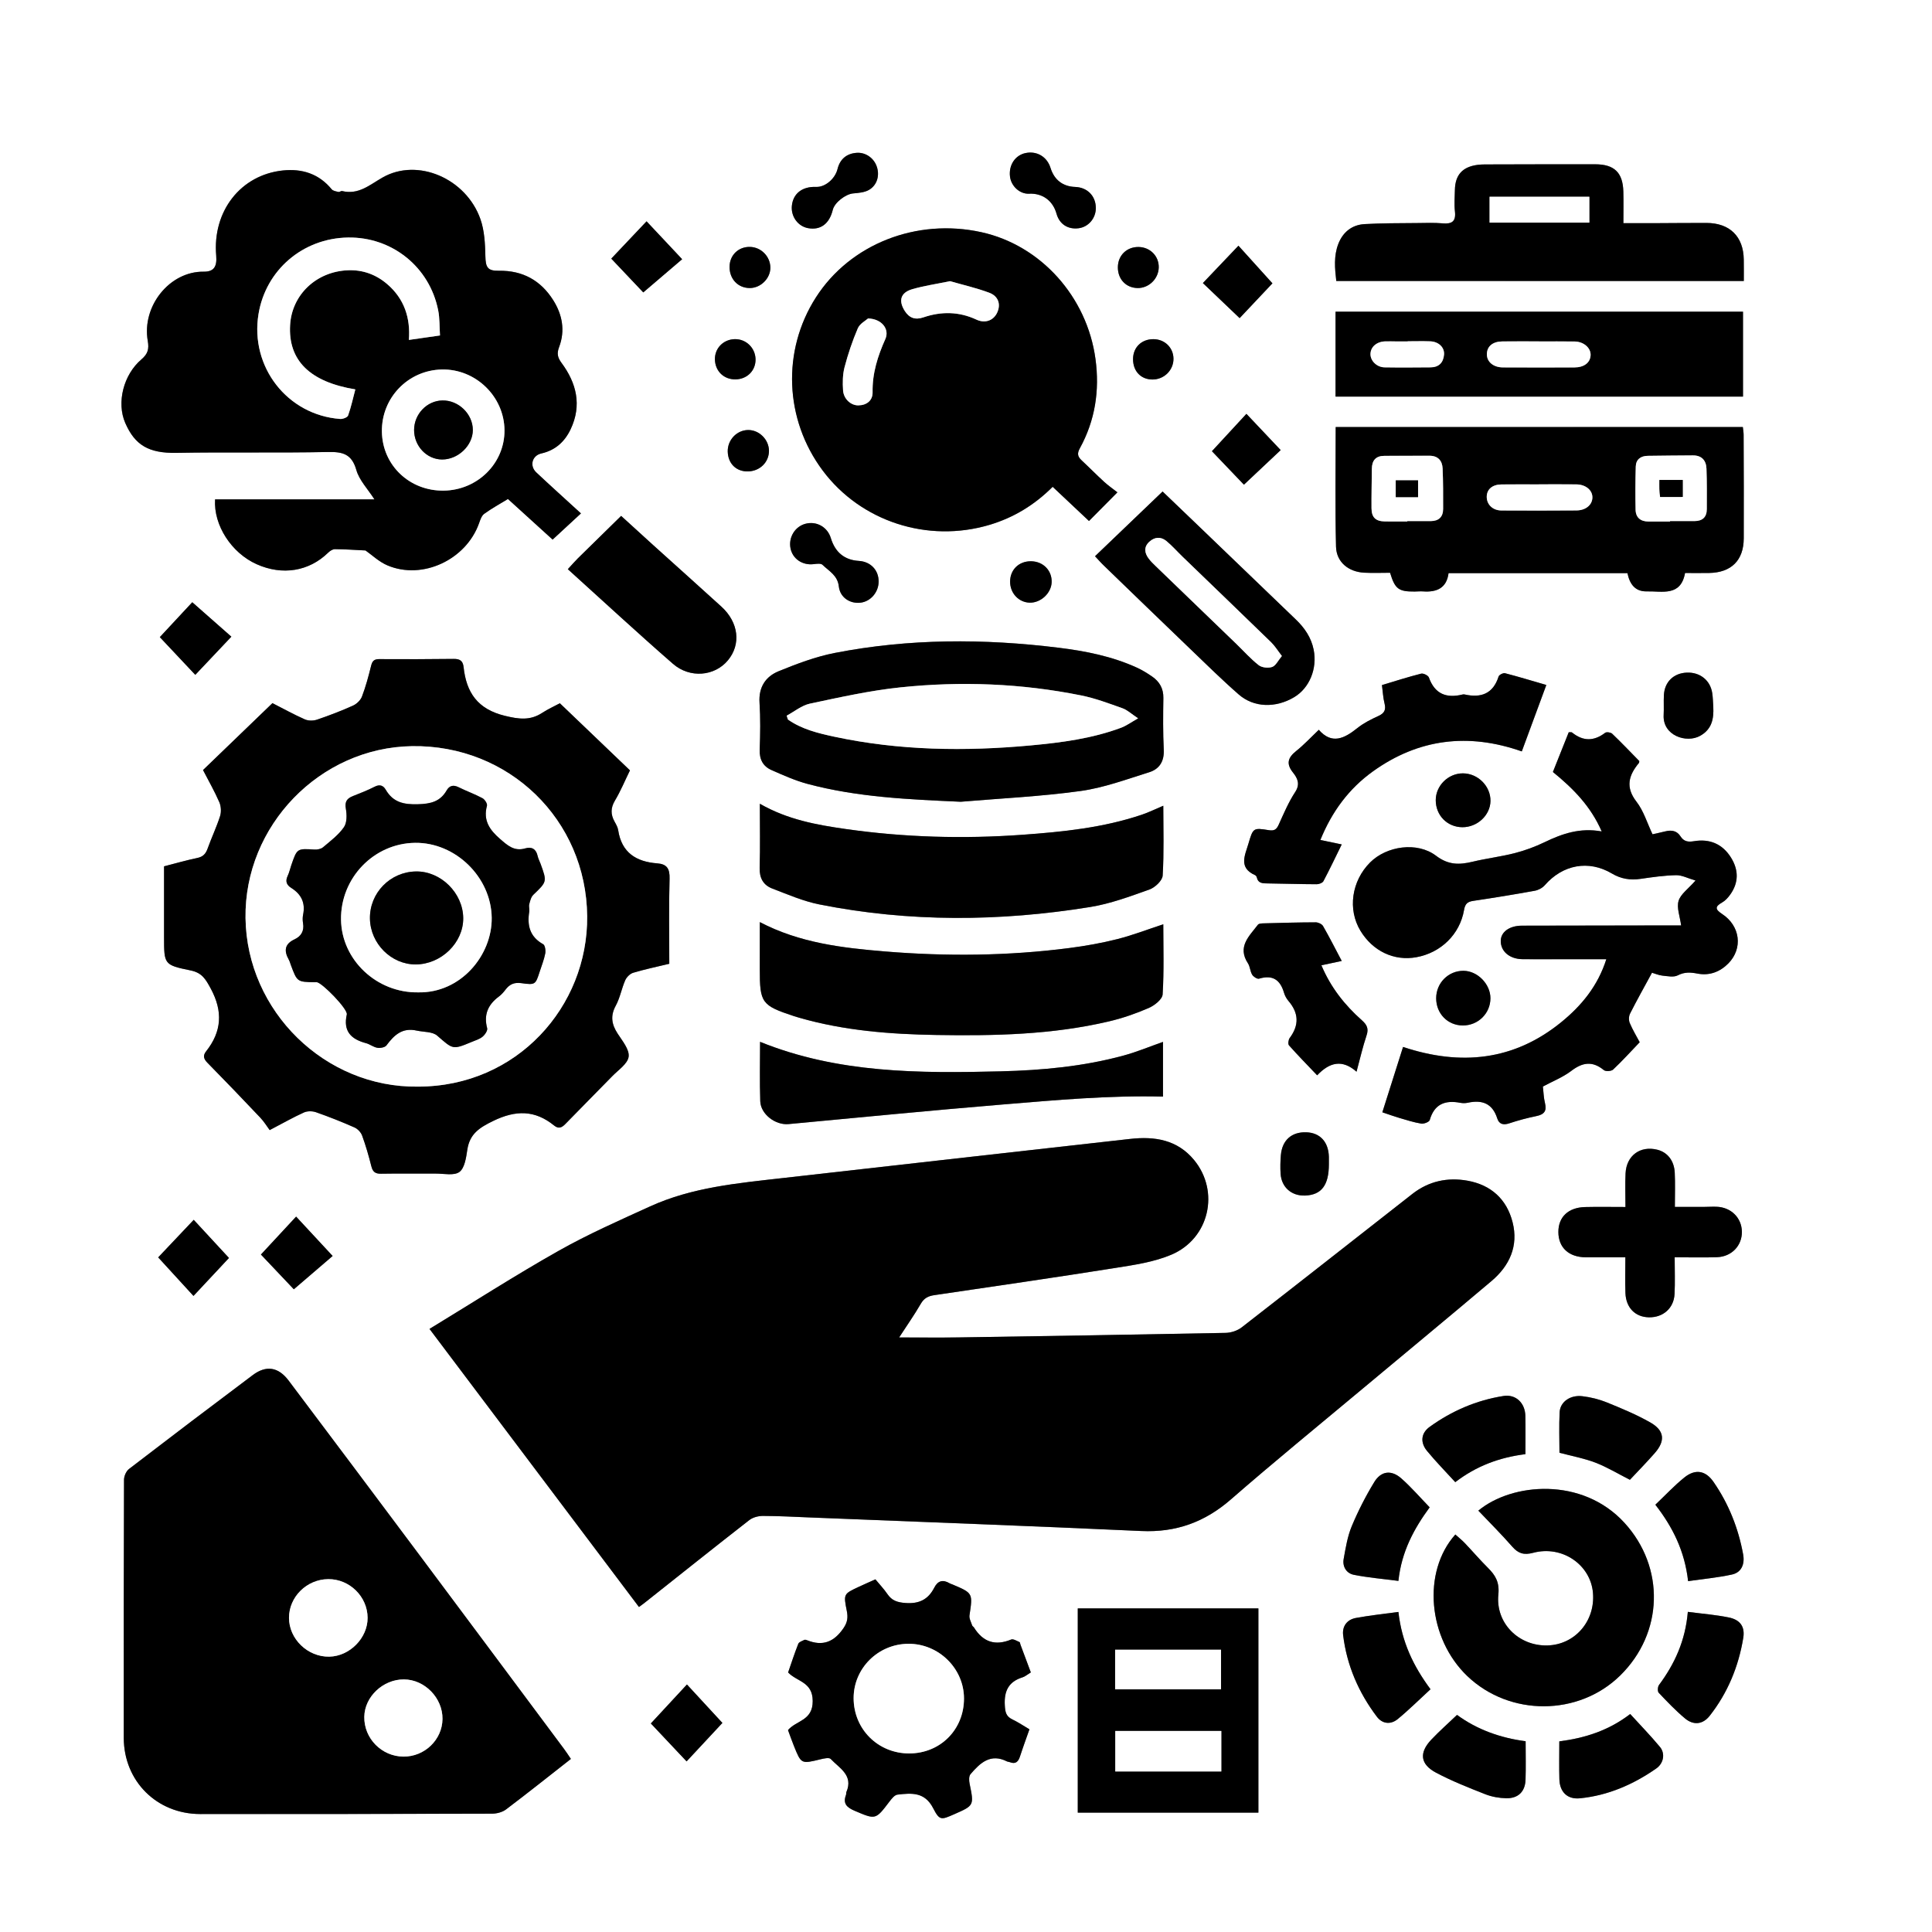 <?xml version="1.0" encoding="utf-8"?>
<!-- Generator: Adobe Illustrator 27.8.0, SVG Export Plug-In . SVG Version: 6.00 Build 0)  -->
<svg version="1.1" id="Capa_1" xmlns="http://www.w3.org/2000/svg" xmlns:xlink="http://www.w3.org/1999/xlink" x="0px" y="0px"
	 viewBox="0 0 768 768" enable-background="new 0 0 768 768" xml:space="preserve">
<rect x="0" y="0" width="768" height="768" fill="#808080" stroke="none"/>
<g>
	<g>
		<path fill="#FFFFFF" d="M0,0c256,0,512,0,768,0c0,256,0,512,0,768c-256,0-512,0-768,0C0,512,0,256,0,0z M254,638.81
			c0.96-0.71,1.55-1.12,2.11-1.57c13.89-11.01,27.74-22.07,41.72-32.96c1.41-1.1,3.59-1.67,5.41-1.67
			c6.24,0.01,12.48,0.36,18.71,0.61c43.91,1.76,87.83,3.37,131.73,5.39c13.78,0.63,25.23-3.52,35.61-12.57
			c17.13-14.92,34.74-29.28,52.17-43.85c17.14-14.33,34.39-28.54,51.44-42.97c7.18-6.07,10.76-13.93,8.36-23.36
			c-2.33-9.18-8.6-14.83-17.93-16.51c-7.95-1.43-15.43,0.19-21.91,5.26c-22.61,17.69-45.16,35.45-67.84,53.05
			c-1.7,1.32-4.23,2.14-6.39,2.19c-35.33,0.7-70.66,1.26-105.99,1.8c-7.69,0.12-15.39,0.02-23.8,0.02c3.05-4.7,6.04-8.95,8.63-13.42
			c1.29-2.23,2.96-3.05,5.34-3.4c23.95-3.53,47.91-6.99,71.81-10.79c7.59-1.21,15.48-2.33,22.46-5.3
			c15.13-6.43,19.27-25.19,9.01-37.63c-6.69-8.11-15.68-9.49-25.46-8.38c-46,5.18-92.01,10.31-138.01,15.55
			c-17.97,2.05-36.1,3.66-52.84,11.3c-12.25,5.59-24.63,11.04-36.33,17.65c-17.24,9.74-33.92,20.45-51.29,31.02
			C198.84,565.57,226.37,602.11,254,638.81z M226.94,699.2c-1.13-1.66-1.93-2.91-2.81-4.09c-19.01-25.51-38.01-51.03-57.06-76.52
			c-17.4-23.29-34.82-46.56-52.32-69.78c-4.1-5.44-8.94-6.19-14.26-2.21c-16.47,12.35-32.88,24.79-49.2,37.33
			c-1.12,0.86-1.99,2.82-1.99,4.27c-0.12,34.2-0.13,68.41-0.1,102.61c0.01,17.2,13.1,30.28,30.39,30.29
			c38.7,0.02,77.39-0.02,116.09-0.15c1.86-0.01,4.05-0.6,5.5-1.7C209.74,712.79,218.12,706.11,226.94,699.2z M230.94,204.09
			c-6.25-5.72-12.07-10.96-17.78-16.32c-2.77-2.6-1.68-6.71,2.01-7.54c5.59-1.25,9.32-4.7,11.66-9.66c4.49-9.5,2.33-18.3-3.63-26.33
			c-1.62-2.19-1.92-3.78-0.96-6.32c2.46-6.52,1.28-12.86-2.35-18.62c-4.98-7.88-12.18-11.86-21.64-11.69
			c-4.53,0.08-5.23-1.42-5.33-5.87c-0.11-4.91-0.36-10.09-1.97-14.66c-5.7-16.18-25.02-24.51-38.95-16.51
			c-5.19,2.98-9.52,6.93-16.04,5.35c-0.42-0.1-0.99,0.46-1.42,0.36c-0.95-0.22-2.18-0.4-2.72-1.06c-5.07-6.19-11.78-8.27-19.38-7.48
			C95.63,69.5,84.4,83.98,85.93,101.61c0.38,4.44-0.97,6.43-5,6.38c-13.52-0.16-24.64,13.72-22.2,27.55
			c0.57,3.2,0.04,5.13-2.53,7.32c-7.14,6.1-9.95,17.17-6.43,25.25c3.84,8.83,9.33,12.09,20.29,11.9c20.1-0.35,40.21,0.08,60.3-0.34
			c5.89-0.12,9.46,0.79,11.28,7.16c1.16,4.07,4.54,7.52,7.19,11.67c-21.34,0-42.36,0-63.35,0c-0.63,10.33,6.53,21.31,16.54,25.78
			c10.24,4.58,20.79,2.84,28.41-4.59c0.7-0.69,1.79-1.4,2.69-1.4c3.93,0.02,7.86,0.31,12.16,0.52c2.46,1.71,5.33,4.5,8.76,5.95
			c13.9,5.87,31.19-2.26,36.36-16.72c0.48-1.35,1.01-3.02,2.06-3.79c2.97-2.17,6.24-3.94,9.44-5.9
			c5.97,5.42,11.94,10.85,17.76,16.14C223.55,210.92,227.09,207.65,230.94,204.09z M250.42,306.23
			c-9.43-9.03-18.61-17.81-27.85-26.67c-2.39,1.28-4.78,2.35-6.95,3.77c-4.83,3.18-9.3,2.58-14.94,1.21
			c-10.83-2.64-15.29-9.25-16.38-19.37c-0.27-2.54-1.55-3.27-3.95-3.24c-9.86,0.11-19.73,0.14-29.59,0.08
			c-2.05-0.01-2.77,0.78-3.23,2.68c-1.01,4.11-2.12,8.23-3.62,12.19c-0.56,1.47-2.11,2.96-3.58,3.62
			c-4.66,2.09-9.44,3.93-14.28,5.57c-1.46,0.49-3.46,0.51-4.84-0.1c-4.32-1.9-8.46-4.2-12.89-6.46c-9.12,8.79-18.27,17.6-27.6,26.6
			c2.24,4.34,4.6,8.45,6.48,12.77c0.7,1.61,0.83,3.86,0.3,5.53c-1.4,4.39-3.41,8.58-4.96,12.92c-0.75,2.09-1.82,3.25-4.08,3.72
			c-4.36,0.91-8.65,2.16-13.23,3.33c0,9.5-0.01,18.85,0,28.2c0.01,10.71-0.04,11.02,10.51,13.17c4.58,0.93,6.01,3.45,8.05,7.22
			c4.89,9.05,4.41,17.05-1.85,24.96c-1.3,1.64-1.03,2.95,0.5,4.5c7.1,7.2,14.09,14.5,21.04,21.85c1.52,1.61,2.69,3.54,3.74,4.95
			c5.4-2.82,9.42-5.12,13.62-7.01c1.36-0.61,3.36-0.6,4.79-0.09c5.17,1.81,10.28,3.84,15.3,6.05c1.27,0.56,2.57,1.94,3.04,3.24
			c1.45,3.98,2.63,8.07,3.66,12.18c0.55,2.19,1.52,3.02,3.83,2.97c7.24-0.13,14.48-0.01,21.73-0.05c3.23-0.02,7.31,0.93,9.45-0.65
			c2.1-1.55,2.67-5.7,3.14-8.83c0.95-6.27,4.71-8.74,10.27-11.44c8.99-4.37,16.58-4.38,24.25,1.82c1.74,1.41,3.02,0.88,4.46-0.62
			c6.16-6.37,12.45-12.62,18.62-18.98c2.41-2.49,6.17-4.95,6.53-7.78c0.36-2.85-2.51-6.28-4.39-9.19c-2.36-3.66-2.95-7-0.74-11.06
			c1.71-3.13,2.33-6.84,3.78-10.14c0.55-1.24,1.91-2.6,3.18-2.97c4.62-1.38,9.36-2.37,14.33-3.57c0-11.41-0.21-22.64,0.11-33.85
			c0.11-3.94-1.06-5.77-4.88-6.06c-8.38-0.63-14.2-4.25-15.55-13.21c-0.18-1.19-0.86-2.34-1.46-3.43c-1.57-2.84-1.57-5.42,0.19-8.35
			C246.69,314.48,248.36,310.42,250.42,306.23z M444.19,195.71c-1.79-1.4-3.65-2.67-5.29-4.18c-3.04-2.78-5.92-5.72-8.93-8.53
			c-1.58-1.47-1.87-2.68-0.71-4.79c6.09-11.08,7.91-22.97,6.22-35.47c-3.35-24.76-21.75-45.25-45.38-50.44
			c-25.79-5.67-52.18,4.74-65.76,25.94c-13.57,21.18-12.48,48.52,2.73,68.85c15.15,20.25,41.7,28.85,66.22,21.57
			c9.65-2.87,17.95-7.93,25.17-15.14c4.9,4.61,9.59,9.03,14.44,13.59C436.5,203.46,439.9,200.04,444.19,195.71z M656.69,386.68
			c1.23,0.35,2.63,0.97,4.08,1.12c2.07,0.2,4.53,0.75,6.17-0.1c2.71-1.4,5.09-1.23,7.85-0.7c4.77,0.92,8.96-0.68,12.28-4.06
			c5.84-5.94,4.73-14.88-2.47-19.62c-2.76-1.81-3.01-2.92-0.01-4.6c1.25-0.7,2.33-1.9,3.18-3.09c3.45-4.78,3.41-9.8,0.36-14.71
			c-3.39-5.46-8.51-7.6-14.74-6.55c-2.41,0.4-4.04,0.13-5.38-1.96c-1.4-2.19-3.52-2.56-5.92-1.97c-1.78,0.44-3.58,0.82-5.18,1.18
			c-2.15-4.52-3.53-9.29-6.36-12.93c-4.52-5.82-3.11-10.52,0.96-15.43c0.13-0.16,0.09-0.46,0.14-0.75
			c-3.56-3.63-7.08-7.33-10.77-10.86c-0.57-0.55-2.25-0.79-2.8-0.37c-4.49,3.42-8.8,3.41-13.17-0.13c-0.22-0.18-0.69-0.06-1.3-0.1
			c-2.1,5.28-4.21,10.55-6.3,15.8c8.14,6.62,15.09,13.68,19.4,23.64c-8.61-1.57-15.68,0.89-22.66,4.25
			c-3.78,1.82-7.8,3.31-11.86,4.36c-5.55,1.43-11.28,2.1-16.86,3.44c-5.23,1.26-9.58,1.33-14.45-2.37
			c-7.52-5.71-19.69-3.9-26.23,2.64c-7.39,7.39-8.99,18.67-3.85,27.16c4.92,8.12,13.37,12.12,22.22,10.52
			c9.72-1.76,17.3-9.06,18.97-18.79c0.43-2.5,1.4-3.27,3.71-3.62c8.15-1.21,16.28-2.54,24.38-4.01c1.44-0.26,3.06-1.12,4.02-2.22
			c7.1-8.15,17.37-10.14,26.64-4.65c3.66,2.17,7.31,2.74,11.41,2.14c4.69-0.68,9.41-1.36,14.14-1.46c2.3-0.05,4.62,1.22,7.72,2.12
			c-2.94,3.36-5.94,5.41-6.75,8.11c-0.81,2.74,0.54,6.13,1.02,9.74c-2.17,0-4.27,0-6.36,0c-18.98,0.03-37.96,0.05-56.94,0.1
			c-4.97,0.01-8.36,2.49-8.4,6.02c-0.05,4.2,3.51,7.25,8.66,7.3c4.62,0.05,9.24,0.01,13.86,0.01c6.32,0,12.65,0,19.45,0
			c-3.39,10.65-9.84,18.45-17.86,24.98c-18.87,15.4-40.07,17.5-62.95,9.9c-2.82,8.91-5.5,17.37-8.23,25.97
			c2.78,0.93,4.76,1.66,6.78,2.25c2.87,0.84,5.74,1.78,8.69,2.25c1.06,0.17,3.14-0.65,3.37-1.42c1.84-6.41,6.15-7.99,12.15-6.85
			c0.96,0.18,2.03,0.18,2.99-0.03c5.71-1.25,9.8,0.27,11.7,6.25c0.72,2.26,2.38,2.74,4.74,1.95c3.55-1.18,7.18-2.15,10.84-2.9
			c3.07-0.63,4.18-2.02,3.39-5.16c-0.54-2.15-0.57-4.42-0.83-6.58c3.93-2.12,7.98-3.69,11.3-6.23c4.49-3.42,8.42-4,12.93-0.3
			c0.73,0.6,2.96,0.46,3.68-0.21c3.62-3.41,6.96-7.1,10.57-10.87c-1.24-2.33-2.79-4.89-3.95-7.63c-0.45-1.06-0.41-2.71,0.11-3.73
			C650.65,397.63,653.57,392.43,656.69,386.68z M530.96,169.76c0,16.12-0.25,31.82,0.12,47.5c0.14,6.16,4.93,10.06,11.23,10.38
			c3.46,0.18,6.93,0.03,10.26,0.03c1.95,6.46,3.38,7.51,9.76,7.46c1.12-0.01,2.25-0.13,3.37-0.05c5.39,0.38,9.35-1.28,10.12-7.26
			c23.88,0,47.44,0,71.11,0c0.89,4.31,3.01,7.36,7.7,7.25c6.12-0.15,13.48,2.14,15.2-7.31c3.37,0,6.48,0.05,9.59-0.01
			c8.77-0.16,13.69-4.99,13.74-13.74c0.07-13.73-0.01-27.46-0.05-41.19c0-0.95-0.19-1.9-0.31-3.08
			C638.83,169.76,585.08,169.76,530.96,169.76z M381.9,318.71c15.89-1.35,31.86-2.1,47.64-4.28c9.27-1.28,18.29-4.65,27.3-7.46
			c4.01-1.25,6-4.31,5.78-8.92c-0.33-6.85-0.27-13.72-0.16-20.58c0.06-3.76-1.51-6.5-4.45-8.53c-1.94-1.34-3.98-2.6-6.12-3.57
			c-9.86-4.49-20.35-6.58-31.04-7.89c-29.78-3.67-59.5-3.68-89.01,2.07c-7.63,1.49-15.07,4.31-22.3,7.26
			c-5.16,2.1-8,6.31-7.61,12.47c0.4,6.21,0.3,12.48,0.07,18.71c-0.14,3.89,1.33,6.64,4.71,8.12c4.66,2.04,9.37,4.17,14.26,5.48
			C340.89,316.93,361.32,317.78,381.9,318.71z M302.04,366.55c0,6.45,0.01,12.56,0,18.68c-0.02,13.46,0.71,14.45,13.59,18.71
			c0.71,0.23,1.43,0.44,2.15,0.65c17.79,5.12,36.06,6.54,54.45,6.84c23.01,0.38,45.97-0.09,68.51-5.38
			c5.43-1.28,10.79-3.13,15.91-5.35c2.27-0.99,5.4-3.44,5.52-5.4c0.58-9.39,0.26-18.83,0.26-27.88c-6.19,2.03-12.1,4.33-18.2,5.88
			c-6.27,1.59-12.69,2.73-19.1,3.56c-24.36,3.15-48.82,3.38-73.25,1.37C334.88,376.82,317.9,374.85,302.04,366.55z M302.05,319.5
			c0,8.81,0.18,17.14-0.08,25.46c-0.13,4.11,1.46,6.9,5.04,8.27c6.15,2.35,12.31,5.03,18.72,6.31c35.77,7.11,71.73,6.82,107.61,1.03
			c8.04-1.3,15.87-4.22,23.59-6.97c2.2-0.79,5.12-3.53,5.24-5.52c0.56-9.16,0.25-18.37,0.25-27.77c-3.04,1.28-5.71,2.6-8.5,3.55
			c-15.39,5.2-31.4,6.83-47.47,7.99c-23.48,1.69-46.92,1.05-70.23-2.28C324.64,327.9,313.07,325.83,302.05,319.5z M530.9,157.66
			c54.29,0,108.14,0,161.97,0c0-11.44,0-22.58,0-33.76c-54.14,0-107.97,0-161.97,0C530.9,135.26,530.9,146.32,530.9,157.66z
			 M693.19,111.7c0-3.09,0.03-5.82-0.01-8.54c-0.12-9.16-5.56-14.52-14.82-14.55c-6.74-0.02-13.48,0.07-20.22,0.09
			c-4.08,0.01-8.15,0-12.81,0c0-4.38,0.09-8.48-0.02-12.57c-0.2-7.54-3.57-10.82-11.19-10.84c-14.6-0.03-29.21,0.03-43.81,0.06
			c-1,0-2,0.05-2.99,0.18c-5.96,0.79-8.85,3.99-8.97,9.95c-0.06,2.87-0.3,5.77,0.02,8.6c0.45,3.97-1.24,5-4.88,4.69
			c-3.35-0.29-6.74-0.16-10.1-0.12c-6.98,0.08-13.98,0.01-20.95,0.42c-5.03,0.29-8.63,3.2-10.44,7.9c-1.84,4.76-1.39,9.68-0.8,14.71
			C585.25,111.7,638.9,111.7,693.19,111.7z M409.77,664.81c-1.43-3.82-2.78-7.42-4.13-11.03c-0.13-0.35-0.15-0.93-0.38-1.02
			c-1.08-0.44-2.47-1.36-3.3-1.01c-6.37,2.63-11.2,1-14.79-4.77c-0.19-0.31-0.62-0.52-0.73-0.84c-0.42-1.32-1.25-2.74-1.06-3.99
			c1.33-8.84,1.4-8.83-6.85-12.32c-0.34-0.15-0.72-0.23-1.04-0.42c-2.64-1.58-4.67-1.07-6.1,1.71c-2.41,4.71-6.02,6.53-11.5,6.11
			c-3.19-0.24-5.34-0.92-7.11-3.51c-1.39-2.03-3.11-3.84-4.8-5.89c-2.34,1.05-4.5,2-6.63,2.99c-6.01,2.81-6.07,2.83-4.75,9.49
			c0.5,2.53,0.37,4.45-1.26,6.86c-3.77,5.56-8.26,7.37-14.49,4.88c-0.34-0.14-0.82-0.29-1.09-0.16c-0.87,0.43-2.14,0.82-2.43,1.55
			c-1.51,3.79-2.76,7.68-4.05,11.41c3.62,3.73,9.75,3.68,9.78,11.36c0.03,7.87-6.56,7.66-9.82,11.55c0.77,2.07,1.5,4.19,2.34,6.27
			c2.91,7.24,2.92,7.2,10.5,5.35c1.35-0.33,3.5-0.82,4.13-0.15c3.43,3.66,9.12,6.45,6.24,13.15c-0.14,0.33-0.02,0.77-0.15,1.11
			c-1.34,3.49,0.32,5.02,3.45,6.35c8.34,3.54,8.26,3.66,13.83-3.69c0.84-1.11,2.01-2.61,3.17-2.74c5.55-0.65,10.84-1.14,14.19,5.39
			c2.56,4.99,3.22,4.66,8.34,2.41c7.96-3.49,7.92-3.48,6.14-12.17c-0.25-1.21-0.32-2.97,0.36-3.76c3.8-4.44,7.93-8.4,14.52-5.07
			c0.33,0.16,0.74,0.15,1.08,0.28c2.33,0.93,3.4-0.17,4.09-2.3c1.14-3.54,2.43-7.03,3.74-10.75c-2.3-1.35-4.47-2.82-6.81-3.94
			c-2.51-1.2-2.83-2.93-2.98-5.61c-0.32-5.67,1.5-9.38,7.05-11.11C407.51,666.44,408.4,665.64,409.77,664.81z M428.43,720.55
			c24.32,0,48.07,0,71.8,0c0-27.28,0-54.19,0-81.19c-24.09,0-47.96,0-71.8,0C428.43,666.61,428.43,693.52,428.43,720.55z
			 M587.66,600.5c4.62,4.87,9.22,9.44,13.48,14.3c2.41,2.76,4.65,3.43,8.34,2.45c11.51-3.07,22.81,4.73,23.75,15.94
			c0.95,11.24-7.18,20.61-18.13,20.89c-11.35,0.29-20.64-8.82-19.48-20.26c0.49-4.82-1.13-7.59-4.11-10.55
			c-3.19-3.16-6.11-6.59-9.21-9.85c-1.17-1.23-2.52-2.3-3.78-3.44c-13.28,14.86-10.91,41.32,4.78,56.3
			c16.83,16.07,44.2,15.97,60.73-0.23c17.23-16.89,17.93-42.97,1.72-60.71C628.97,586.98,601.04,589.4,587.66,600.5z M524.24,290.11
			c-3.32,3.16-5.96,6.03-8.97,8.44c-3.27,2.62-4.11,5.01-1.26,8.58c1.7,2.13,2.98,4.51,0.87,7.72c-2.66,4.03-4.56,8.57-6.57,13
			c-0.87,1.91-1.75,2.53-3.95,2.17c-6.19-1.01-6.23-0.88-8.08,5.38c-1.37,4.63-4.02,9.55,2.65,12.5c0.3,0.13,0.6,0.54,0.67,0.87
			c0.56,2.49,2.44,2.39,4.38,2.42c6.49,0.09,12.98,0.3,19.47,0.32c0.91,0,2.28-0.54,2.66-1.24c2.5-4.72,4.79-9.55,7.26-14.58
			c-2.65-0.55-5.37-1.12-8.49-1.77c4.61-11.35,11.39-20.45,20.92-27.29c18.15-13.01,37.95-15.37,59.15-7.92
			c3.3-8.94,6.44-17.43,9.75-26.4c-5.92-1.72-11.14-3.32-16.42-4.68c-0.72-0.19-2.34,0.64-2.55,1.31c-2.19,6.91-7,8.59-13.53,7.13
			c-0.24-0.05-0.51-0.05-0.75,0.01c-6.41,1.59-11.06-0.12-13.43-6.75c-0.29-0.81-2.2-1.75-3.08-1.53
			c-5.16,1.31-10.24,2.95-15.58,4.54c0.36,2.67,0.46,5.05,1.03,7.31c0.63,2.5-0.02,3.86-2.4,4.96c-2.93,1.35-5.91,2.83-8.41,4.83
			C534.42,293.55,529.46,296.08,524.24,290.11z M462.31,414.17c-5.33,1.87-10.38,3.99-15.61,5.42c-15.98,4.35-32.4,5.87-48.87,6.29
			c-32.42,0.81-64.8,0.79-95.68-11.73c0,7.69-0.19,15.65,0.07,23.59c0.17,5.21,6.05,9.59,11.25,9.11
			c28.32-2.65,56.63-5.43,84.97-7.78c21.18-1.75,42.37-3.7,63.88-3.15C462.31,428.7,462.31,421.37,462.31,414.17z M435.29,221.11
			c1.37,1.46,2.42,2.67,3.56,3.78c11.3,10.92,22.59,21.86,33.93,32.74c6.48,6.22,12.87,12.54,19.63,18.44
			c6.05,5.28,14.71,5.44,22.03,1.08c6.07-3.61,9.26-11.32,7.76-18.84c-0.96-4.83-3.58-8.68-7.09-12.04
			c-12.69-12.17-25.35-24.38-38.03-36.56c-5.17-4.97-10.36-9.93-14.94-14.32C453.08,204.07,444.27,212.51,435.29,221.11z
			 M665.71,499.79c6.17,0,11.52,0.16,16.86-0.04c5.82-0.22,9.93-4.61,9.85-10.13c-0.08-5.54-4.31-9.72-10.08-9.92
			c-1.74-0.06-3.49,0.07-5.24,0.07c-3.68,0.01-7.35,0-11.32,0c0-4.93,0.17-9.29-0.05-13.63c-0.24-4.8-2.93-8.11-6.94-9.11
			c-6.76-1.69-12.28,2.32-12.61,9.39c-0.21,4.31-0.04,8.63-0.04,13.38c-5.84,0-10.93-0.1-16.02,0.02
			c-6.7,0.16-10.66,3.94-10.65,9.94c0.02,6.19,4.16,10.01,10.93,10.04c5.08,0.02,10.16,0,15.7,0c0,5.05-0.14,9.64,0.03,14.21
			c0.22,5.85,3.9,9.53,9.31,9.64c5.63,0.12,9.92-3.59,10.21-9.22C665.9,509.74,665.71,505.02,665.71,499.79z M225.72,226.26
			c14.14,12.77,27.77,25.42,41.78,37.61c6.8,5.92,16.62,4.92,21.85-1.37c5.29-6.36,4.3-15.08-2.57-21.34
			c-8.95-8.16-17.98-16.22-26.97-24.33c-4.33-3.91-8.63-7.85-12.9-11.75c-5.87,5.75-11.57,11.32-17.24,16.91
			C228.44,223.21,227.31,224.54,225.72,226.26z M533.36,381.99c-2.6-4.92-4.9-9.47-7.43-13.87c-0.47-0.81-1.92-1.48-2.92-1.48
			c-6.86,0.02-13.72,0.22-20.57,0.4c-0.82,0.02-2.01,0.04-2.4,0.55c-3.42,4.53-8.3,8.72-3.96,15.35c0.86,1.31,0.86,3.17,1.68,4.52
			c0.5,0.82,2.02,1.8,2.73,1.58c5.39-1.64,8.41,0.44,9.92,5.59c0.34,1.17,0.98,2.35,1.78,3.27c4.12,4.81,4.28,9.62,0.49,14.71
			c-0.52,0.7-0.75,2.42-0.29,2.93c3.53,3.97,7.26,7.77,11.2,11.91c4.98-5.25,9.99-6.41,15.65-1.43c1.44-5.32,2.48-9.94,3.98-14.4
			c0.91-2.69,0.18-4.23-1.83-6.02c-6.85-6.07-12.42-13.12-16.11-21.88C528.16,383.1,530.7,382.56,533.36,381.99z M670.94,640.74
			c-0.99,11.56-5.26,20.7-11.46,29.07c-0.53,0.71-0.63,2.53-0.12,3.08c3.33,3.53,6.71,7.07,10.42,10.18
			c3.4,2.85,7.11,2.48,9.88-1.05c7.13-9.1,11.44-19.54,13.31-30.9c0.74-4.5-1.23-7.24-5.77-8.16
			C682,641.91,676.68,641.5,670.94,640.74z M555.89,640.77c-5.92,0.81-11.46,1.39-16.92,2.39c-3.54,0.65-5.48,3.34-5.06,6.83
			c1.46,12.01,6.15,22.8,13.4,32.41c2.2,2.92,5.53,3.25,8.32,0.94c4.48-3.69,8.61-7.81,13.01-11.85
			C561.84,662.32,557.23,652.77,555.89,640.77z M671.05,628.53c6.05-0.87,11.84-1.4,17.47-2.64c3.61-0.79,5.14-3.94,4.41-7.98
			c-1.9-10.42-5.75-20.12-11.79-28.84c-3.13-4.53-7.24-5.25-11.56-1.76c-4.04,3.25-7.6,7.1-11.55,10.84
			C665.02,607.14,669.71,616.64,671.05,628.53z M568.31,599.19c-3.77-3.89-7.27-7.96-11.25-11.48c-3.96-3.5-8.05-3.04-10.78,1.45
			c-3.41,5.6-6.43,11.51-8.95,17.56c-1.69,4.07-2.41,8.59-3.2,12.98c-0.56,3.09,1.11,5.73,4.05,6.31
			c5.77,1.15,11.68,1.64,17.71,2.42C557.12,616.74,562.12,607.64,568.31,599.19z M619.85,692.22c0,5.35-0.11,10.21,0.03,15.07
			c0.14,5.01,3.14,8.07,8.19,7.56c11.14-1.11,21.18-5.48,30.3-11.84c3.02-2.11,3.62-6.01,1.49-8.57c-3.72-4.48-7.8-8.66-11.83-13.09
			C639.49,687.91,630.08,690.91,619.85,692.22z M606.38,578.05c0-5.3,0.08-10.27-0.02-15.23c-0.11-5.05-3.73-8.68-8.71-7.89
			c-10.72,1.69-20.55,5.92-29.34,12.28c-3.45,2.49-3.79,6.21-1.06,9.53c3.53,4.31,7.46,8.29,11.25,12.44
			C586.86,582.77,595.96,579.36,606.38,578.05z M647.91,588.24c3.13-3.35,6.61-6.88,9.88-10.61c4.29-4.89,3.9-8.98-1.78-12.2
			c-5.49-3.11-11.39-5.57-17.25-7.95c-3.08-1.25-6.43-2.08-9.73-2.47c-4.82-0.57-8.82,2.24-9.04,6.34
			c-0.29,5.43-0.07,10.89-0.07,16.13c5.02,1.34,9.82,2.21,14.3,3.93C638.81,583.19,643.09,585.8,647.91,588.24z M579.19,681.7
			c-3.61,3.45-7.07,6.5-10.22,9.84c-4.92,5.2-4.43,9.79,1.93,13.15c6.25,3.31,12.89,5.93,19.49,8.53c2.61,1.03,5.57,1.55,8.38,1.61
			c4.72,0.1,7.49-2.64,7.66-7.3c0.17-4.96,0.04-9.93,0.04-15.36C596.46,690.86,587.15,687.55,579.19,681.7z M349.27,231.26
			c0.06-4.6-3.16-7.99-7.83-8.28c-5.71-0.35-9.45-3.39-11.18-9.1c-1.32-4.35-5.6-6.79-9.98-5.69c-4.24,1.06-6.93,5.44-6.03,9.82
			c0.86,4.2,4.78,6.8,9.21,6.25c1.17-0.15,2.85-0.37,3.49,0.26c2.57,2.5,6.02,4.19,6.5,8.62c0.48,4.41,4.47,6.95,8.64,6.44
			C346.08,239.09,349.22,235.45,349.27,231.26z M324.46,74.3c-5.56-0.23-9.24,2.66-9.68,7.59c-0.38,4.21,2.43,8.06,6.43,8.79
			c4.95,0.92,8.49-1.7,9.84-7.26c0.71-2.93,5.11-6.28,8.09-6.54c2.16-0.18,4.56-0.37,6.35-1.43c3.33-1.97,4.3-5.98,2.95-9.52
			c-1.26-3.28-4.47-5.41-7.84-5.19c-4.03,0.26-6.7,2.51-7.66,6.44C331.98,71.1,327.99,74.44,324.46,74.3z M435.61,82.67
			c-0.03-4.78-3.38-8.19-8.22-8.36c-4.9-0.17-8.31-2.81-9.79-7.58c-1.37-4.4-5.39-6.8-9.86-5.9c-4.15,0.84-6.77,4.74-6.25,9.3
			c0.45,3.9,3.92,7.05,7.58,6.87c5.34-0.26,9.47,2.75,10.93,7.98c1.15,4.11,4.48,6.29,8.76,5.75
			C432.67,90.24,435.64,86.76,435.61,82.67z M681.06,280.97c-0.14-1.86-0.14-3.75-0.44-5.59c-0.82-5.03-4.92-8.23-10.1-8.01
			c-5.27,0.22-8.84,3.7-9.1,9c-0.13,2.62,0.04,5.25-0.09,7.86c-0.43,8.17,9.05,11.33,14.51,8.26
			C680.51,289.88,681.29,285.72,681.06,280.97z M272.93,700.18c4.81-5.16,9.62-10.32,14.24-15.28c-4.77-5.17-9.54-10.34-14.1-15.28
			c-4.78,5.16-9.63,10.39-14.35,15.49C263.61,690.29,268.38,695.35,272.93,700.18z M76.91,515.15c4.7-5.03,9.49-10.15,14.11-15.09
			c-4.8-5.19-9.56-10.34-14.01-15.16c-4.74,5.01-9.49,10.03-14.13,14.93C67.57,504.95,72.32,510.13,76.91,515.15z M63.53,253.27
			c4.74,5.03,9.48,10.07,14.1,14.99c4.86-5.15,9.7-10.27,14.34-15.17c-5.29-4.66-10.56-9.31-15.54-13.69
			C72.91,243.17,68.27,248.16,63.53,253.27z M117.71,483.62c-4.67,5.03-9.36,10.08-13.99,15.08c4.77,5.03,9.5,10.04,13.08,13.81
			c5.26-4.51,10.45-8.96,15.43-13.24C127.15,493.8,122.43,488.71,117.71,483.62z M492.3,97.67c-4.86,5.1-9.71,10.2-14.13,14.85
			c4.9,4.68,9.88,9.42,14.61,13.94c3.91-4.15,8.55-9.07,13.04-13.83C501.35,107.69,496.8,102.65,492.3,97.67z M528.25,462.84
			c0-0.99,0.02-1.99,0-2.98c-0.16-5.95-3.51-9.58-8.99-9.76c-5.82-0.19-9.6,3.14-10.09,9.07c-0.21,2.47-0.27,4.98-0.11,7.45
			c0.37,5.37,4.38,8.84,9.75,8.63C525.3,475.01,528.23,471.15,528.25,462.84z M271.16,103.04c-4.86-5.18-9.64-10.28-14.14-15.07
			c-4.72,4.99-9.45,9.98-14.03,14.83c4.75,5.02,9.4,9.93,12.72,13.43C260.88,111.83,266.05,107.41,271.16,103.04z M481.76,179.36
			c4.54,4.75,9.05,9.48,12.72,13.31c4.93-4.64,9.84-9.27,14.61-13.75c-4.5-4.76-9.16-9.69-13.62-14.41
			C490.99,169.36,486.47,174.25,481.76,179.36z M581.44,407.64c6.09,0.05,11.01-4.76,11.03-10.8c0.02-5.64-5.12-10.89-10.69-10.93
			c-6.04-0.05-10.9,4.84-10.88,10.95C570.92,402.94,575.47,407.6,581.44,407.64z M570.73,318.08c0,6.07,4.59,10.73,10.59,10.75
			c5.94,0.03,11.06-4.74,11.16-10.39c0.11-5.9-4.96-11-10.95-11.02C575.7,307.4,570.73,312.3,570.73,318.08z M409.88,223.11
			c-4.83-0.07-8.36,3.35-8.35,8.12c0,4.6,3.44,8.25,7.84,8.34c4.38,0.09,8.54-3.8,8.68-8.13
			C418.2,226.77,414.68,223.18,409.88,223.11z M297.31,187.4c4.74-0.09,8.37-3.64,8.36-8.19c-0.01-4.48-3.92-8.35-8.35-8.27
			c-4.48,0.08-8.14,3.97-8.04,8.54C289.39,184.26,292.65,187.48,297.31,187.4z M444.37,106.28c0,4.73,3.22,8.13,7.8,8.23
			c4.48,0.09,8.36-3.67,8.45-8.19c0.09-4.47-3.39-8.03-7.94-8.13C447.92,98.08,444.38,101.53,444.37,106.28z M290.01,106.04
			c-0.04,4.9,3.37,8.47,8.07,8.46c4.33-0.01,8.18-3.85,8.15-8.12c-0.03-4.42-3.65-8.11-8.06-8.23
			C293.55,98.03,290.05,101.42,290.01,106.04z M458.18,150.86c4.62-0.02,8.37-3.77,8.3-8.32c-0.07-4.37-3.49-7.69-7.95-7.71
			c-4.73-0.03-8.09,3.23-8.12,7.87C450.37,147.56,453.53,150.88,458.18,150.86z M292.42,150.81c4.64-0.08,8.05-3.57,7.92-8.1
			c-0.14-4.47-3.8-7.99-8.24-7.9c-4.58,0.09-8.05,3.67-7.91,8.16C284.34,147.6,287.8,150.9,292.42,150.81z"/>
		<path d="M254,638.81c-27.64-36.69-55.16-73.24-83.26-110.55c17.37-10.57,34.05-21.29,51.29-31.02
			c11.7-6.61,24.08-12.06,36.33-17.65c16.74-7.64,34.87-9.26,52.84-11.3c46-5.24,92.01-10.36,138.01-15.55
			c9.78-1.1,18.77,0.28,25.46,8.38c10.26,12.44,6.12,31.2-9.01,37.63c-6.98,2.97-14.86,4.09-22.46,5.3
			c-23.91,3.8-47.87,7.26-71.81,10.79c-2.37,0.35-4.04,1.16-5.34,3.4c-2.59,4.48-5.58,8.72-8.63,13.42c8.41,0,16.11,0.1,23.8-0.02
			c35.33-0.54,70.66-1.1,105.99-1.8c2.16-0.04,4.69-0.87,6.39-2.19c22.68-17.6,45.23-35.36,67.84-53.05
			c6.48-5.07,13.96-6.68,21.91-5.26c9.33,1.67,15.61,7.33,17.93,16.51c2.4,9.43-1.19,17.29-8.36,23.36
			c-17.06,14.43-34.3,28.64-51.44,42.97c-17.43,14.57-35.05,28.93-52.17,43.85c-10.38,9.04-21.83,13.2-35.61,12.57
			c-43.9-2.01-87.82-3.63-131.73-5.39c-6.24-0.25-12.48-0.6-18.71-0.61c-1.82,0-4.01,0.57-5.41,1.67
			c-13.98,10.89-27.83,21.95-41.72,32.96C255.55,637.68,254.96,638.1,254,638.81z"/>
		<path d="M226.94,699.2c-8.82,6.91-17.2,13.6-25.76,20.06c-1.45,1.1-3.65,1.69-5.5,1.7c-38.7,0.13-77.39,0.17-116.09,0.15
			c-17.28-0.01-30.37-13.1-30.39-30.29c-0.03-34.2-0.02-68.41,0.1-102.61c0.01-1.45,0.87-3.41,1.99-4.27
			c16.33-12.54,32.73-24.98,49.2-37.33c5.32-3.99,10.16-3.24,14.26,2.21c17.49,23.22,34.91,46.49,52.32,69.78
			c19.05,25.49,38.05,51.01,57.06,76.52C225.02,696.29,225.81,697.54,226.94,699.2z M130.51,627.73
			c-8.54,0.05-15.64,7.03-15.63,15.39c0,8.42,7.45,15.6,16.01,15.43c8.13-0.15,15.29-7.42,15.24-15.46
			C146.08,634.67,138.97,627.68,130.51,627.73z M160.58,667.59c-8.3-0.06-15.64,6.87-15.77,14.87c-0.14,8.59,6.91,15.76,15.55,15.82
			c8.42,0.06,15.46-6.71,15.54-14.96C175.99,674.97,168.85,667.65,160.58,667.59z"/>
		<path d="M230.94,204.09c-3.85,3.56-7.39,6.83-11.26,10.41c-5.82-5.29-11.8-10.72-17.76-16.14c-3.21,1.97-6.47,3.74-9.44,5.9
			c-1.05,0.77-1.58,2.43-2.06,3.79c-5.17,14.46-22.46,22.59-36.36,16.72c-3.43-1.45-6.3-4.24-8.76-5.95
			c-4.3-0.21-8.23-0.49-12.16-0.52c-0.9-0.01-1.99,0.71-2.69,1.4c-7.62,7.43-18.17,9.17-28.41,4.59
			c-10.01-4.47-17.17-15.46-16.54-25.78c20.99,0,42.01,0,63.35,0c-2.65-4.15-6.03-7.6-7.19-11.67c-1.82-6.37-5.38-7.28-11.28-7.16
			c-20.09,0.41-40.21-0.02-60.3,0.34c-10.97,0.19-16.45-3.07-20.29-11.9c-3.51-8.08-0.71-19.16,6.43-25.25
			c2.57-2.19,3.09-4.12,2.53-7.32c-2.44-13.84,8.67-27.71,22.2-27.55c4.03,0.05,5.38-1.94,5-6.38c-1.53-17.63,9.7-32.1,26.52-33.85
			c7.6-0.79,14.31,1.3,19.38,7.48c0.54,0.66,1.77,0.84,2.72,1.06c0.42,0.1,1-0.46,1.42-0.36c6.52,1.58,10.84-2.37,16.04-5.35
			c13.94-8,33.25,0.33,38.95,16.51c1.61,4.56,1.86,9.74,1.97,14.66c0.1,4.45,0.8,5.95,5.33,5.87c9.46-0.16,16.67,3.81,21.64,11.69
			c3.64,5.76,4.81,12.1,2.35,18.62c-0.96,2.54-0.66,4.13,0.96,6.32c5.96,8.03,8.12,16.83,3.63,26.33
			c-2.34,4.96-6.08,8.41-11.66,9.66c-3.69,0.83-4.78,4.94-2.01,7.54C218.87,193.14,224.7,198.37,230.94,204.09z M141.25,154.79
			c-18.11-2.97-26.74-11.54-25.94-25.59c0.69-12.02,10.4-21.29,23.03-21.77c5.83-0.22,11.06,1.66,15.52,5.47
			c6.86,5.86,9.33,13.53,8.66,22.22c4.16-0.59,7.96-1.14,12.37-1.77c-0.22-3.39-0.08-6.77-0.72-9.99
			c-3.42-17.27-18.38-29.24-35.89-28.94c-17.94,0.3-32.68,12.94-35.54,30.47c-3.41,20.94,11.45,40.08,32.46,41.65
			c1.05,0.08,2.89-0.61,3.16-1.37C139.57,161.8,140.33,158.28,141.25,154.79z M176.43,195.03c13.45-0.21,24.21-10.92,24.11-24.01
			c-0.1-13.41-11.47-24.43-24.92-24.14c-13.45,0.29-24.04,11.31-23.81,24.78C152.04,184.98,162.85,195.24,176.43,195.03z"/>
		<path d="M250.42,306.23c-2.05,4.19-3.72,8.25-5.96,11.98c-1.76,2.94-1.75,5.51-0.19,8.35c0.6,1.09,1.28,2.24,1.46,3.43
			c1.36,8.96,7.17,12.58,15.55,13.21c3.82,0.29,4.99,2.12,4.88,6.06c-0.33,11.21-0.11,22.44-0.11,33.85
			c-4.97,1.2-9.7,2.19-14.33,3.57c-1.27,0.38-2.63,1.73-3.18,2.97c-1.45,3.3-2.07,7.01-3.78,10.14c-2.21,4.06-1.63,7.4,0.74,11.06
			c1.88,2.91,4.75,6.34,4.39,9.19c-0.36,2.83-4.12,5.29-6.53,7.78c-6.17,6.36-12.46,12.61-18.62,18.98
			c-1.45,1.5-2.73,2.02-4.46,0.62c-7.67-6.21-15.26-6.19-24.25-1.82c-5.56,2.7-9.32,5.17-10.27,11.44
			c-0.47,3.13-1.04,7.28-3.14,8.83c-2.14,1.58-6.22,0.63-9.45,0.65c-7.24,0.05-14.49-0.08-21.73,0.05
			c-2.31,0.04-3.28-0.78-3.83-2.97c-1.03-4.11-2.21-8.2-3.66-12.18c-0.47-1.3-1.77-2.68-3.04-3.24c-5.01-2.21-10.12-4.24-15.3-6.05
			c-1.43-0.5-3.43-0.52-4.79,0.09c-4.2,1.89-8.22,4.19-13.62,7.01c-1.05-1.41-2.22-3.35-3.74-4.95
			c-6.95-7.34-13.95-14.64-21.04-21.85c-1.52-1.55-1.8-2.86-0.5-4.5c6.26-7.91,6.74-15.91,1.85-24.96
			c-2.04-3.77-3.47-6.29-8.05-7.22c-10.55-2.15-10.49-2.46-10.51-13.17c-0.01-9.35,0-18.7,0-28.2c4.58-1.18,8.87-2.42,13.23-3.33
			c2.26-0.47,3.34-1.63,4.08-3.72c1.56-4.34,3.56-8.53,4.96-12.92c0.53-1.66,0.4-3.92-0.3-5.53c-1.88-4.32-4.24-8.43-6.48-12.77
			c9.33-8.99,18.48-17.81,27.6-26.6c4.43,2.26,8.57,4.56,12.89,6.46c1.38,0.61,3.38,0.6,4.84,0.1c4.84-1.64,9.62-3.48,14.28-5.57
			c1.47-0.66,3.02-2.15,3.58-3.62c1.5-3.95,2.61-8.07,3.62-12.19c0.47-1.9,1.18-2.69,3.23-2.68c9.86,0.07,19.73,0.04,29.59-0.08
			c2.4-0.03,3.68,0.7,3.95,3.24c1.09,10.11,5.55,16.73,16.38,19.37c5.64,1.37,10.11,1.97,14.94-1.21c2.16-1.42,4.56-2.49,6.95-3.77
			C231.81,288.42,240.99,297.2,250.42,306.23z M166.14,431.95c39.4-0.02,67.59-31.88,67.27-67.71
			c-0.33-38.45-31.17-68.2-69.61-67.63c-36.64,0.54-66.73,31.62-66.2,68.37C98.13,402.04,129.25,432.45,166.14,431.95z"/>
		<path d="M444.19,195.71c-4.29,4.33-7.69,7.75-11.3,11.39c-4.84-4.56-9.54-8.98-14.44-13.59c-7.22,7.22-15.52,12.28-25.17,15.14
			c-24.51,7.28-51.06-1.32-66.22-21.57c-15.21-20.33-16.3-47.67-2.73-68.85c13.57-21.2,39.97-31.61,65.76-25.94
			c23.64,5.2,42.04,25.68,45.38,50.44c1.69,12.5-0.13,24.39-6.22,35.47c-1.16,2.11-0.86,3.32,0.71,4.79
			c3.01,2.8,5.89,5.75,8.93,8.53C440.54,193.04,442.4,194.31,444.19,195.71z M377.65,111.77c-5.53,1.14-10.35,1.84-14.99,3.18
			c-4.68,1.36-5.59,4.58-2.98,8.68c1.78,2.79,4.14,3.64,7.37,2.53c7.12-2.42,14.15-2.35,21.1,0.89c3.47,1.62,6.77,0.35,8.23-2.76
			c1.53-3.26,0.56-6.55-3.18-7.94C388.01,114.42,382.56,113.18,377.65,111.77z M345.07,126.59c-0.94,0.86-3.27,2.06-4.07,3.91
			c-2.14,4.99-3.9,10.18-5.27,15.44c-0.77,2.94-0.81,6.18-0.6,9.24c0.24,3.45,3.14,6,6.06,5.96c3.42-0.04,5.74-2.01,5.68-5.19
			c-0.14-7.57,2.03-14.39,5.07-21.18C353.68,130.88,350.56,126.76,345.07,126.59z"/>
		<path d="M656.69,386.68c-3.12,5.75-6.04,10.96-8.73,16.27c-0.52,1.03-0.56,2.67-0.11,3.73c1.16,2.73,2.71,5.29,3.95,7.63
			c-3.61,3.77-6.95,7.46-10.57,10.87c-0.71,0.67-2.95,0.81-3.68,0.21c-4.51-3.7-8.44-3.12-12.93,0.3c-3.32,2.53-7.36,4.11-11.3,6.23
			c0.25,2.16,0.29,4.43,0.83,6.58c0.79,3.13-0.32,4.53-3.39,5.16c-3.66,0.75-7.3,1.72-10.84,2.9c-2.36,0.78-4.02,0.3-4.74-1.95
			c-1.9-5.98-5.99-7.49-11.7-6.25c-0.96,0.21-2.02,0.22-2.99,0.03c-6-1.14-10.31,0.44-12.15,6.85c-0.22,0.77-2.3,1.59-3.37,1.42
			c-2.94-0.47-5.81-1.41-8.69-2.25c-2.02-0.59-4.01-1.32-6.78-2.25c2.73-8.6,5.41-17.07,8.23-25.97c22.88,7.6,44.07,5.5,62.95-9.9
			c8.01-6.54,14.47-14.33,17.86-24.98c-6.8,0-13.12,0-19.45,0c-4.62,0-9.24,0.04-13.86-0.01c-5.15-0.06-8.71-3.1-8.66-7.3
			c0.05-3.53,3.43-6,8.4-6.02c18.98-0.05,37.96-0.07,56.94-0.1c2.09,0,4.18,0,6.36,0c-0.47-3.61-1.83-7-1.02-9.74
			c0.8-2.7,3.81-4.75,6.75-8.11c-3.1-0.9-5.43-2.17-7.72-2.12c-4.72,0.1-9.45,0.78-14.14,1.46c-4.1,0.6-7.75,0.03-11.41-2.14
			c-9.27-5.49-19.54-3.5-26.64,4.65c-0.95,1.09-2.57,1.96-4.02,2.22c-8.1,1.47-16.23,2.8-24.38,4.01c-2.31,0.34-3.28,1.12-3.71,3.62
			c-1.67,9.73-9.25,17.03-18.97,18.79c-8.85,1.6-17.29-2.4-22.22-10.52c-5.14-8.49-3.54-19.77,3.85-27.16
			c6.55-6.55,18.71-8.36,26.23-2.64c4.87,3.7,9.22,3.62,14.45,2.37c5.57-1.34,11.31-2.02,16.86-3.44c4.06-1.05,8.08-2.53,11.86-4.36
			c6.98-3.37,14.05-5.82,22.66-4.25c-4.32-9.96-11.27-17.02-19.4-23.64c2.09-5.25,4.19-10.53,6.3-15.8c0.61,0.04,1.08-0.08,1.3,0.1
			c4.37,3.54,8.68,3.55,13.17,0.13c0.55-0.42,2.23-0.18,2.8,0.37c3.69,3.53,7.21,7.23,10.77,10.86c-0.05,0.29-0.01,0.59-0.14,0.75
			c-4.07,4.91-5.48,9.61-0.96,15.43c2.83,3.65,4.21,8.41,6.36,12.93c1.6-0.36,3.4-0.74,5.18-1.18c2.4-0.59,4.52-0.22,5.92,1.97
			c1.34,2.09,2.97,2.36,5.38,1.96c6.23-1.05,11.36,1.09,14.74,6.55c3.04,4.91,3.08,9.93-0.36,14.71c-0.86,1.19-1.93,2.39-3.18,3.09
			c-3,1.68-2.75,2.79,0.01,4.6c7.2,4.73,8.3,13.68,2.47,19.62c-3.33,3.38-7.52,4.98-12.28,4.06c-2.75-0.53-5.14-0.7-7.85,0.7
			c-1.64,0.85-4.1,0.3-6.17,0.1C659.32,387.65,657.92,387.03,656.69,386.68z"/>
		<path d="M530.96,169.76c54.13,0,107.87,0,161.85,0c0.12,1.18,0.31,2.13,0.31,3.08c0.04,13.73,0.12,27.46,0.05,41.19
			c-0.04,8.75-4.97,13.58-13.74,13.74c-3.11,0.06-6.22,0.01-9.59,0.01c-1.71,9.44-9.08,7.16-15.2,7.31
			c-4.69,0.11-6.81-2.95-7.7-7.25c-23.68,0-47.23,0-71.11,0c-0.77,5.99-4.74,7.64-10.12,7.26c-1.12-0.08-2.25,0.04-3.37,0.05
			c-6.37,0.05-7.81-1-9.76-7.46c-3.33,0-6.81,0.15-10.26-0.03c-6.29-0.33-11.08-4.22-11.23-10.38
			C530.71,201.58,530.96,185.88,530.96,169.76z M559.43,207.29c0-0.05,0-0.09,0-0.14c3.11,0,6.22,0.02,9.34,0
			c3.18-0.02,4.9-1.68,4.91-4.83c0.02-5.35,0.02-10.71-0.2-16.05c-0.13-3.15-1.85-5.1-5.23-5.1c-5.97,0-11.95,0.03-17.92,0.04
			c-3.43,0-4.95,1.85-4.98,5.14c-0.06,5.23-0.18,10.46-0.14,15.68c0.03,3.65,1.63,5.18,5.28,5.26
			C553.46,207.34,556.45,207.29,559.43,207.29z M663.87,207.32c0-0.06,0-0.12,0-0.18c3.24,0,6.47,0.01,9.71,0
			c3.17-0.01,4.9-1.55,4.9-4.78c0-5.35,0.08-10.71-0.13-16.06c-0.13-3.28-1.89-5.31-5.46-5.27c-5.98,0.06-11.95,0.06-17.93,0.17
			c-2.72,0.05-4.63,1.41-4.72,4.25c-0.16,5.72-0.19,11.45-0.07,17.17c0.06,3.13,1.99,4.68,5.11,4.7
			C658.14,207.33,661,207.32,663.87,207.32z M611.7,192.53c0,0.01,0,0.02,0,0.03c-4.98,0-9.96-0.05-14.93,0.02
			c-3.61,0.05-5.78,2-5.77,4.94c0.01,3.06,2.39,5.39,5.83,5.41c9.95,0.06,19.91,0.05,29.86-0.02c3.66-0.03,6.21-2.18,6.31-5.03
			c0.11-2.95-2.58-5.27-6.37-5.32C621.66,192.48,616.68,192.53,611.7,192.53z"/>
		<path d="M381.9,318.71c-20.58-0.93-41.01-1.78-60.94-7.11c-4.9-1.31-9.6-3.43-14.26-5.48c-3.38-1.48-4.85-4.24-4.71-8.12
			c0.23-6.23,0.33-12.49-0.07-18.71c-0.39-6.16,2.45-10.37,7.61-12.47c7.23-2.95,14.68-5.77,22.3-7.26
			c29.51-5.75,59.23-5.75,89.01-2.07c10.69,1.32,21.18,3.4,31.04,7.89c2.14,0.97,4.18,2.23,6.12,3.57c2.94,2.03,4.51,4.77,4.45,8.53
			c-0.11,6.86-0.18,13.73,0.16,20.58c0.22,4.6-1.76,7.66-5.78,8.92c-9.01,2.81-18.03,6.18-27.3,7.46
			C413.76,316.62,397.79,317.37,381.9,318.71z M312.72,284.49c0.16,0.51,0.33,1.02,0.49,1.52c5.51,3.87,11.94,5.44,18.37,6.82
			c25.86,5.55,51.99,5.9,78.21,3.47c12.17-1.13,24.3-2.71,35.86-7.02c2.09-0.78,3.95-2.16,6.75-3.74c-2.69-1.78-4.28-3.32-6.17-3.99
			c-5.39-1.92-10.8-3.97-16.39-5.1c-23.78-4.8-47.84-5.74-71.9-3.22c-12.09,1.26-24.07,3.95-35.99,6.47
			C318.68,280.41,315.78,282.85,312.72,284.49z"/>
		<path d="M302.04,366.55c15.85,8.3,32.83,10.27,49.83,11.67c24.44,2.01,48.9,1.78,73.25-1.37c6.42-0.83,12.83-1.97,19.1-3.56
			c6.1-1.55,12.01-3.84,18.2-5.88c0,9.05,0.32,18.49-0.26,27.88c-0.12,1.95-3.24,4.41-5.52,5.4c-5.12,2.22-10.48,4.08-15.91,5.35
			c-22.54,5.29-45.5,5.76-68.51,5.38c-18.4-0.3-36.66-1.72-54.45-6.84c-0.72-0.21-1.44-0.41-2.15-0.65
			c-12.88-4.25-13.61-5.25-13.59-18.71C302.05,379.12,302.04,373,302.04,366.55z"/>
		<path d="M302.05,319.5c11.02,6.34,22.59,8.4,34.18,10.05c23.3,3.33,46.74,3.97,70.23,2.28c16.07-1.16,32.08-2.79,47.47-7.99
			c2.79-0.94,5.46-2.27,8.5-3.55c0,9.4,0.31,18.61-0.25,27.77c-0.12,1.99-3.04,4.73-5.24,5.52c-7.72,2.75-15.55,5.67-23.59,6.97
			c-35.89,5.8-71.84,6.09-107.61-1.03c-6.41-1.27-12.57-3.96-18.72-6.31c-3.57-1.36-5.16-4.16-5.04-8.27
			C302.23,336.64,302.05,328.31,302.05,319.5z"/>
		<path d="M530.9,157.66c0-11.34,0-22.4,0-33.76c54.01,0,107.83,0,161.97,0c0,11.17,0,22.32,0,33.76
			C639.04,157.66,585.19,157.66,530.9,157.66z M611.77,135.73c0-0.01,0-0.01,0-0.02c-4.86,0-9.73-0.05-14.59,0.02
			c-3.85,0.05-6.08,1.96-6.13,5.03c-0.05,3.05,2.56,5.28,6.37,5.3c9.48,0.04,18.96,0.05,28.43,0.01c3.87-0.02,6.28-1.9,6.43-4.83
			c0.15-2.87-2.67-5.42-6.3-5.48C621.25,135.67,616.51,135.73,611.77,135.73z M559.59,135.66c0,0.02,0,0.04,0,0.06
			c-1.49,0-2.99,0-4.48,0c-1.49,0-2.99-0.07-4.48-0.02c-3.39,0.12-5.79,2.2-5.85,5c-0.06,2.7,2.48,5.28,5.61,5.33
			c6.09,0.1,12.19,0.05,18.28,0c3.28-0.03,5.08-1.87,5.35-5.04c0.25-2.89-2.14-5.19-5.49-5.31
			C565.56,135.57,562.57,135.66,559.59,135.66z"/>
		<path d="M693.19,111.7c-54.3,0-107.94,0-162,0c-0.58-5.03-1.03-9.95,0.8-14.71c1.81-4.7,5.42-7.61,10.44-7.9
			c6.97-0.4,13.96-0.34,20.95-0.42c3.37-0.04,6.76-0.17,10.1,0.12c3.64,0.31,5.33-0.72,4.88-4.69c-0.32-2.83-0.08-5.74-0.02-8.6
			c0.12-5.96,3.01-9.16,8.97-9.95c0.99-0.13,1.99-0.18,2.99-0.18c14.6-0.03,29.21-0.09,43.81-0.06c7.62,0.01,10.99,3.3,11.19,10.84
			c0.11,4.09,0.02,8.19,0.02,12.57c4.66,0,8.73,0.01,12.81,0c6.74-0.02,13.48-0.11,20.22-0.09c9.27,0.03,14.7,5.39,14.82,14.55
			C693.22,105.89,693.19,108.61,693.19,111.7z M631.79,78.22c-13.49,0-26.53,0-39.66,0c0,3.62,0,7.02,0,10.28
			c13.34,0,26.39,0,39.66,0C631.79,84.97,631.79,81.78,631.79,78.22z"/>
		<path d="M409.77,664.81c-1.37,0.83-2.26,1.63-3.29,1.95c-5.55,1.72-7.37,5.44-7.05,11.11c0.15,2.68,0.47,4.41,2.98,5.61
			c2.34,1.12,4.5,2.59,6.81,3.94c-1.3,3.72-2.6,7.21-3.74,10.75c-0.69,2.14-1.76,3.23-4.09,2.3c-0.34-0.14-0.76-0.12-1.08-0.28
			c-6.59-3.33-10.72,0.63-14.52,5.07c-0.68,0.79-0.61,2.55-0.36,3.76c1.78,8.69,1.82,8.68-6.14,12.17
			c-5.12,2.25-5.78,2.58-8.34-2.41c-3.35-6.53-8.64-6.04-14.19-5.39c-1.16,0.14-2.32,1.63-3.17,2.74
			c-5.57,7.34-5.48,7.23-13.83,3.69c-3.13-1.33-4.79-2.86-3.45-6.35c0.13-0.34,0-0.78,0.15-1.11c2.88-6.7-2.81-9.49-6.24-13.15
			c-0.62-0.67-2.77-0.18-4.13,0.15c-7.59,1.85-7.59,1.89-10.5-5.35c-0.84-2.08-1.57-4.19-2.34-6.27c3.25-3.88,9.85-3.67,9.82-11.55
			c-0.03-7.68-6.16-7.62-9.78-11.36c1.3-3.73,2.55-7.62,4.05-11.41c0.29-0.73,1.56-1.11,2.43-1.55c0.27-0.14,0.75,0.02,1.09,0.16
			c6.23,2.49,10.72,0.68,14.49-4.88c1.63-2.41,1.77-4.33,1.26-6.86c-1.33-6.65-1.27-6.68,4.75-9.49c2.13-1,4.29-1.94,6.63-2.99
			c1.69,2.04,3.41,3.85,4.8,5.89c1.77,2.59,3.92,3.26,7.11,3.51c5.48,0.42,9.09-1.39,11.5-6.11c1.42-2.78,3.45-3.29,6.1-1.71
			c0.32,0.19,0.69,0.28,1.04,0.42c8.25,3.49,8.18,3.48,6.85,12.32c-0.19,1.25,0.64,2.67,1.06,3.99c0.1,0.32,0.53,0.53,0.73,0.84
			c3.59,5.77,8.42,7.4,14.79,4.77c0.83-0.34,2.22,0.57,3.3,1.01c0.23,0.09,0.25,0.67,0.38,1.02
			C406.99,657.38,408.34,660.99,409.77,664.81z M361.48,697.02c12.34-0.04,21.74-9.51,21.72-21.88
			c-0.02-11.92-10.08-21.79-22.13-21.71c-12.02,0.08-21.75,9.75-21.74,21.62C339.35,687.41,349.08,697.06,361.48,697.02z"/>
		<path d="M428.43,720.55c0-27.03,0-53.94,0-81.19c23.85,0,47.71,0,71.8,0c0,27.01,0,53.91,0,81.19
			C476.5,720.55,452.75,720.55,428.43,720.55z M485.49,688.09c-14.33,0-28.21,0-42.15,0c0,5.55,0,10.83,0,16.1
			c14.19,0,28.06,0,42.15,0C485.49,698.68,485.49,693.51,485.49,688.09z M485.38,671.54c0-5.53,0-10.59,0-15.75
			c-14.19,0-28.17,0-42.1,0c0,5.42,0,10.47,0,15.75C457.35,671.54,471.15,671.54,485.38,671.54z"/>
		<path d="M587.66,600.5c13.38-11.09,41.31-13.52,58.09,4.85c16.21,17.74,15.51,43.82-1.72,60.71
			c-16.52,16.19-43.89,16.29-60.73,0.23c-15.69-14.98-18.06-41.44-4.78-56.3c1.26,1.14,2.61,2.21,3.78,3.44
			c3.1,3.25,6.02,6.68,9.21,9.85c2.98,2.96,4.6,5.73,4.11,10.55c-1.16,11.44,8.13,20.55,19.48,20.26
			c10.95-0.28,19.08-9.65,18.13-20.89c-0.95-11.21-12.25-19.01-23.75-15.94c-3.69,0.98-5.92,0.31-8.34-2.45
			C596.88,609.93,592.28,605.36,587.66,600.5z"/>
		<path d="M524.24,290.11c5.22,5.96,10.18,3.43,15.32-0.69c2.5-2,5.48-3.49,8.41-4.83c2.38-1.09,3.03-2.46,2.4-4.96
			c-0.57-2.26-0.68-4.64-1.03-7.31c5.34-1.6,10.42-3.23,15.58-4.54c0.88-0.22,2.79,0.71,3.08,1.53c2.37,6.63,7.02,8.34,13.43,6.75
			c0.24-0.06,0.51-0.06,0.75-0.01c6.53,1.46,11.33-0.23,13.53-7.13c0.21-0.67,1.83-1.49,2.55-1.31c5.28,1.36,10.5,2.96,16.42,4.68
			c-3.31,8.97-6.45,17.46-9.75,26.4c-21.2-7.45-41-5.09-59.15,7.92c-9.53,6.84-16.31,15.94-20.92,27.29
			c3.11,0.65,5.84,1.22,8.49,1.77c-2.47,5.03-4.76,9.86-7.26,14.58c-0.37,0.71-1.75,1.25-2.66,1.24
			c-6.49-0.02-12.98-0.23-19.47-0.32c-1.94-0.03-3.82,0.07-4.38-2.42c-0.07-0.33-0.37-0.74-0.67-0.87
			c-6.67-2.95-4.02-7.87-2.65-12.5c1.85-6.26,1.89-6.39,8.08-5.38c2.2,0.36,3.08-0.26,3.95-2.17c2.01-4.42,3.92-8.97,6.57-13
			c2.11-3.21,0.83-5.59-0.87-7.72c-2.85-3.57-2-5.96,1.26-8.58C518.27,296.14,520.92,293.27,524.24,290.11z"/>
		<path d="M462.31,414.17c0,7.2,0,14.53,0,21.74c-21.5-0.54-42.7,1.4-63.88,3.15c-28.35,2.35-56.65,5.13-84.97,7.78
			c-5.19,0.49-11.07-3.89-11.25-9.11c-0.26-7.94-0.07-15.89-0.07-23.59c30.89,12.52,63.26,12.54,95.68,11.73
			c16.47-0.41,32.89-1.93,48.87-6.29C451.93,418.16,456.98,416.04,462.31,414.17z"/>
		<path d="M435.29,221.11c8.98-8.6,17.79-17.05,26.86-25.73c4.58,4.39,9.77,9.34,14.94,14.32c12.68,12.19,25.33,24.39,38.03,36.56
			c3.51,3.36,6.13,7.21,7.09,12.04c1.49,7.52-1.7,15.23-7.76,18.84c-7.32,4.36-15.98,4.2-22.03-1.08
			c-6.76-5.9-13.15-12.23-19.63-18.44c-11.34-10.88-22.63-21.81-33.93-32.74C437.7,223.79,436.66,222.58,435.29,221.11z
			 M509.56,260.77c-1.62-2.09-2.77-3.98-4.3-5.47c-11.69-11.38-23.47-22.68-35.21-34.02c-2.15-2.08-4.13-4.35-6.43-6.24
			c-2.19-1.8-4.68-1.62-6.78,0.34c-2.25,2.09-1.9,4.44-0.2,6.69c0.82,1.09,1.82,2.05,2.8,3c10.66,10.3,21.34,20.58,32,30.87
			c2.96,2.85,5.7,5.97,8.92,8.48c1.27,0.99,3.79,1.25,5.34,0.7C507.16,264.61,508.05,262.58,509.56,260.77z"/>
		<path d="M665.71,499.79c0,5.22,0.19,9.94-0.05,14.64c-0.29,5.63-4.58,9.34-10.21,9.22c-5.41-0.11-9.09-3.79-9.31-9.64
			c-0.17-4.57-0.03-9.15-0.03-14.21c-5.54,0-10.62,0.02-15.7,0c-6.77-0.03-10.91-3.85-10.93-10.04c-0.02-6,3.94-9.78,10.65-9.94
			c5.09-0.12,10.18-0.02,16.02-0.02c0-4.75-0.17-9.07,0.04-13.38c0.34-7.07,5.85-11.08,12.61-9.39c4.01,1,6.7,4.31,6.94,9.11
			c0.21,4.34,0.05,8.7,0.05,13.63c3.97,0,7.65,0.01,11.32,0c1.75-0.01,3.49-0.13,5.24-0.07c5.77,0.19,10,4.38,10.08,9.92
			c0.08,5.51-4.03,9.91-9.85,10.13C677.23,499.95,671.88,499.79,665.71,499.79z"/>
		<path d="M225.72,226.26c1.58-1.72,2.72-3.04,3.95-4.27c5.67-5.6,11.37-11.16,17.24-16.91c4.28,3.9,8.58,7.84,12.9,11.75
			c8.98,8.12,18.02,16.17,26.97,24.33c6.87,6.26,7.86,14.99,2.57,21.34c-5.23,6.29-15.04,7.29-21.85,1.37
			C253.49,251.67,239.86,239.03,225.72,226.26z"/>
		<path d="M533.36,381.99c-2.66,0.57-5.2,1.12-8.08,1.73c3.68,8.76,9.26,15.81,16.11,21.88c2.02,1.79,2.74,3.33,1.83,6.02
			c-1.5,4.46-2.54,9.08-3.98,14.4c-5.65-4.98-10.66-3.82-15.65,1.43c-3.94-4.14-7.67-7.93-11.2-11.91
			c-0.46-0.52-0.23-2.23,0.29-2.93c3.79-5.09,3.63-9.9-0.49-14.71c-0.79-0.93-1.44-2.1-1.78-3.27c-1.5-5.15-4.53-7.23-9.92-5.59
			c-0.72,0.22-2.23-0.76-2.73-1.58c-0.82-1.35-0.83-3.21-1.68-4.52c-4.34-6.63,0.53-10.82,3.96-15.35c0.38-0.5,1.57-0.53,2.4-0.55
			c6.86-0.19,13.71-0.38,20.57-0.4c1,0,2.45,0.67,2.92,1.48C528.46,372.52,530.76,377.07,533.36,381.99z"/>
		<path d="M670.94,640.74c5.74,0.75,11.06,1.16,16.26,2.22c4.54,0.92,6.52,3.66,5.77,8.16c-1.87,11.36-6.18,21.81-13.31,30.9
			c-2.77,3.53-6.48,3.9-9.88,1.05c-3.71-3.11-7.09-6.65-10.42-10.18c-0.51-0.54-0.41-2.37,0.12-3.08
			C665.68,661.44,669.95,652.3,670.94,640.74z"/>
		<path d="M555.89,640.77c1.34,12,5.95,21.55,12.76,30.73c-4.4,4.04-8.53,8.16-13.01,11.85c-2.8,2.3-6.12,1.97-8.32-0.94
			c-7.26-9.61-11.94-20.4-13.4-32.41c-0.43-3.49,1.52-6.18,5.06-6.83C544.43,642.16,549.97,641.58,555.89,640.77z"/>
		<path d="M671.05,628.53c-1.34-11.88-6.03-21.38-13.02-30.38c3.95-3.75,7.51-7.59,11.55-10.84c4.33-3.49,8.43-2.77,11.56,1.76
			c6.04,8.73,9.89,18.42,11.79,28.84c0.73,4.03-0.8,7.18-4.41,7.98C682.88,627.13,677.09,627.65,671.05,628.53z"/>
		<path d="M568.31,599.19c-6.19,8.44-11.18,17.54-12.42,29.24c-6.03-0.79-11.94-1.28-17.71-2.42c-2.93-0.58-4.6-3.22-4.05-6.31
			c0.79-4.39,1.51-8.91,3.2-12.98c2.52-6.05,5.54-11.96,8.95-17.56c2.73-4.48,6.82-4.95,10.78-1.45
			C561.04,591.23,564.54,595.3,568.31,599.19z"/>
		<path d="M619.85,692.22c10.23-1.31,19.64-4.31,28.18-10.87c4.03,4.42,8.11,8.6,11.83,13.09c2.13,2.57,1.53,6.46-1.49,8.57
			c-9.12,6.36-19.16,10.73-30.3,11.84c-5.06,0.51-8.05-2.55-8.19-7.56C619.74,702.43,619.85,697.57,619.85,692.22z"/>
		<path d="M606.38,578.05c-10.42,1.31-19.52,4.72-27.89,11.13c-3.78-4.15-7.71-8.13-11.25-12.44c-2.73-3.33-2.39-7.04,1.06-9.53
			c8.79-6.35,18.62-10.59,29.34-12.28c4.99-0.79,8.61,2.84,8.71,7.89C606.46,567.79,606.38,572.75,606.38,578.05z"/>
		<path d="M647.91,588.24c-4.82-2.44-9.1-5.05-13.7-6.82c-4.48-1.72-9.29-2.59-14.3-3.93c0-5.24-0.22-10.7,0.07-16.13
			c0.22-4.1,4.22-6.92,9.04-6.34c3.3,0.39,6.65,1.22,9.73,2.47c5.86,2.38,11.76,4.83,17.25,7.95c5.68,3.22,6.07,7.31,1.78,12.2
			C654.53,581.35,651.05,584.89,647.91,588.24z"/>
		<path d="M579.19,681.7c7.97,5.86,17.27,9.16,27.27,10.47c0,5.42,0.13,10.4-0.04,15.36c-0.16,4.66-2.93,7.4-7.66,7.3
			c-2.81-0.06-5.77-0.58-8.38-1.61c-6.6-2.59-13.23-5.22-19.49-8.53c-6.36-3.36-6.85-7.95-1.93-13.15
			C572.12,688.2,575.58,685.15,579.19,681.7z"/>
		<path d="M349.27,231.26c-0.05,4.19-3.19,7.83-7.18,8.31c-4.17,0.5-8.15-2.03-8.64-6.44c-0.48-4.43-3.93-6.12-6.5-8.62
			c-0.65-0.63-2.33-0.4-3.49-0.26c-4.43,0.55-8.35-2.05-9.21-6.25c-0.9-4.38,1.79-8.75,6.03-9.82c4.37-1.1,8.66,1.35,9.98,5.69
			c1.73,5.71,5.47,8.76,11.18,9.1C346.12,223.27,349.33,226.67,349.27,231.26z"/>
		<path d="M324.46,74.3c3.53,0.15,7.51-3.2,8.47-7.11c0.96-3.93,3.63-6.18,7.66-6.44c3.37-0.22,6.59,1.91,7.84,5.19
			c1.35,3.53,0.38,7.55-2.95,9.52c-1.78,1.05-4.19,1.24-6.35,1.43c-2.98,0.26-7.39,3.61-8.09,6.54c-1.35,5.56-4.89,8.17-9.84,7.26
			c-3.99-0.74-6.8-4.59-6.43-8.79C315.22,76.95,318.9,74.07,324.46,74.3z"/>
		<path d="M435.61,82.67c0.02,4.09-2.94,7.57-6.86,8.06c-4.28,0.54-7.61-1.65-8.76-5.75c-1.46-5.23-5.59-8.24-10.93-7.98
			c-3.66,0.18-7.13-2.97-7.58-6.87c-0.52-4.56,2.1-8.46,6.25-9.3c4.47-0.91,8.49,1.5,9.86,5.9c1.48,4.77,4.89,7.41,9.79,7.58
			C432.23,74.48,435.59,77.89,435.61,82.67z"/>
		<path d="M681.06,280.97c0.23,4.75-0.54,8.91-5.22,11.53c-5.46,3.06-14.95-0.1-14.51-8.26c0.14-2.61-0.04-5.25,0.09-7.86
			c0.26-5.3,3.83-8.78,9.1-9c5.18-0.22,9.29,2.98,10.1,8.01C680.92,277.22,680.92,279.11,681.06,280.97z"/>
		<path d="M272.93,700.18c-4.56-4.84-9.32-9.89-14.21-15.08c4.73-5.1,9.57-10.33,14.35-15.49c4.56,4.94,9.33,10.11,14.1,15.28
			C282.55,689.86,277.74,695.02,272.93,700.18z"/>
		<path d="M76.91,515.15c-4.59-5.01-9.34-10.19-14.03-15.32c4.64-4.9,9.39-9.93,14.13-14.93c4.45,4.82,9.21,9.96,14.01,15.16
			C86.4,504.99,81.61,510.11,76.91,515.15z"/>
		<path d="M63.53,253.27c4.75-5.1,9.38-10.09,12.9-13.87c4.98,4.38,10.26,9.03,15.54,13.69c-4.63,4.9-9.47,10.02-14.34,15.17
			C73,263.34,68.26,258.3,63.53,253.27z"/>
		<path d="M117.71,483.62c4.72,5.09,9.45,10.18,14.52,15.65c-4.98,4.27-10.18,8.73-15.43,13.24c-3.57-3.77-8.31-8.78-13.08-13.81
			C108.35,493.7,113.04,488.65,117.71,483.62z"/>
		<path d="M492.3,97.67c4.5,4.98,9.05,10.02,13.51,14.96c-4.49,4.76-9.12,9.68-13.04,13.83c-4.73-4.51-9.7-9.26-14.61-13.94
			C482.6,107.87,487.45,102.78,492.3,97.67z"/>
		<path d="M528.25,462.84c-0.01,8.31-2.95,12.16-9.44,12.41c-5.37,0.21-9.38-3.26-9.75-8.63c-0.17-2.47-0.1-4.98,0.11-7.45
			c0.5-5.93,4.28-9.26,10.09-9.07c5.48,0.18,8.83,3.81,8.99,9.76C528.27,460.85,528.25,461.85,528.25,462.84z"/>
		<path d="M271.16,103.04c-5.11,4.36-10.29,8.79-15.45,13.2c-3.32-3.51-7.97-8.42-12.72-13.43c4.59-4.85,9.32-9.85,14.03-14.83
			C261.52,92.76,266.3,97.86,271.16,103.04z"/>
		<path d="M481.76,179.36c4.72-5.11,9.23-10,13.71-14.85c4.46,4.72,9.12,9.65,13.62,14.41c-4.76,4.48-9.68,9.11-14.61,13.75
			C490.81,188.84,486.3,184.12,481.76,179.36z"/>
		<path d="M581.44,407.64c-5.97-0.05-10.52-4.7-10.54-10.78c-0.02-6.1,4.84-10.99,10.88-10.95c5.57,0.04,10.71,5.3,10.69,10.93
			C592.45,402.88,587.53,407.69,581.44,407.64z"/>
		<path d="M570.73,318.08c0-5.78,4.97-10.68,10.81-10.66c5.99,0.02,11.05,5.12,10.95,11.02c-0.1,5.64-5.23,10.41-11.16,10.39
			C575.32,328.8,570.73,324.14,570.73,318.08z"/>
		<path d="M409.88,223.11c4.8,0.07,8.32,3.66,8.17,8.33c-0.14,4.32-4.3,8.21-8.68,8.13c-4.4-0.09-7.84-3.74-7.84-8.34
			C401.52,226.46,405.04,223.04,409.88,223.11z"/>
		<path d="M297.31,187.4c-4.66,0.09-7.92-3.13-8.02-7.92c-0.1-4.57,3.56-8.46,8.04-8.54c4.43-0.08,8.33,3.79,8.35,8.27
			C305.68,183.75,302.05,187.31,297.31,187.4z"/>
		<path d="M444.37,106.28c0-4.75,3.55-8.2,8.31-8.1c4.56,0.1,8.04,3.66,7.94,8.13c-0.09,4.53-3.97,8.29-8.45,8.19
			C447.59,114.4,444.37,111.01,444.37,106.28z"/>
		<path d="M290.01,106.04c0.04-4.62,3.54-8.01,8.16-7.89c4.41,0.12,8.03,3.81,8.06,8.23c0.03,4.27-3.82,8.11-8.15,8.12
			C293.38,114.52,289.97,110.94,290.01,106.04z"/>
		<path d="M458.18,150.86c-4.65,0.02-7.81-3.3-7.78-8.17c0.04-4.64,3.4-7.89,8.12-7.87c4.46,0.03,7.88,3.34,7.95,7.71
			C466.55,147.09,462.8,150.85,458.18,150.86z"/>
		<path d="M292.42,150.81c-4.62,0.08-8.08-3.21-8.23-7.83c-0.14-4.49,3.33-8.07,7.91-8.16c4.44-0.09,8.1,3.42,8.24,7.9
			C300.47,147.24,297.06,150.73,292.42,150.81z"/>
		<path fill="#FFFFFF" d="M130.51,627.73c8.46-0.05,15.57,6.94,15.62,15.36c0.05,8.04-7.11,15.31-15.24,15.46
			c-8.56,0.16-16.01-7.02-16.01-15.43C114.87,634.76,121.97,627.78,130.51,627.73z"/>
		<path fill="#FFFFFF" d="M160.58,667.59c8.27,0.05,15.41,7.38,15.32,15.73c-0.09,8.25-7.12,15.03-15.54,14.96
			c-8.65-0.07-15.69-7.23-15.55-15.82C144.93,674.46,152.28,667.54,160.58,667.59z"/>
		<path fill="#FFFFFF" d="M141.25,154.79c-0.92,3.49-1.68,7.01-2.87,10.38c-0.27,0.76-2.11,1.45-3.16,1.37
			c-21.01-1.57-35.88-20.71-32.46-41.65c2.86-17.53,17.6-30.17,35.54-30.47c17.51-0.29,32.47,11.67,35.89,28.94
			c0.64,3.22,0.49,6.6,0.72,9.99c-4.41,0.63-8.21,1.18-12.37,1.77c0.67-8.69-1.8-16.36-8.66-22.22c-4.46-3.81-9.69-5.69-15.52-5.47
			c-12.64,0.48-22.34,9.74-23.03,21.77C114.51,143.24,123.14,151.82,141.25,154.79z"/>
		<path fill="#FFFFFF" d="M176.43,195.03c-13.59,0.21-24.39-10.05-24.62-23.37c-0.23-13.47,10.36-24.49,23.81-24.78
			c13.45-0.29,24.82,10.73,24.92,24.14C200.64,184.11,189.89,194.82,176.43,195.03z M187.96,170.93
			c-0.01-6.37-5.68-11.88-12.11-11.75c-6.14,0.12-11.22,5.41-11.24,11.72c-0.02,6.41,5,11.72,11.12,11.75
			C182.11,182.69,187.96,177.08,187.96,170.93z"/>
		<path fill="#FFFFFF" d="M166.14,431.95c-36.89,0.5-68.01-29.91-68.54-66.97c-0.52-36.75,29.57-67.83,66.2-68.37
			c38.43-0.57,69.27,29.18,69.61,67.63C233.73,400.07,205.55,431.94,166.14,431.95z M165.62,409.67c2.78,0.62,6.32,0.37,8.21,2.01
			c6.24,5.41,6.01,5.68,13.63,2.49c1.49-0.62,3.15-1.1,4.36-2.09c0.95-0.78,2.09-2.45,1.84-3.38c-1.44-5.42,0.35-9.39,4.67-12.6
			c0.99-0.73,1.85-1.7,2.59-2.69c1.63-2.16,3.47-3.03,6.37-2.62c5.56,0.79,5.6,0.56,7.28-4.65c0.77-2.37,1.71-4.71,2.18-7.15
			c0.23-1.17-0.07-3.25-0.82-3.67c-5.29-2.94-6.43-7.43-5.54-12.93c0.16-0.97-0.24-2.05,0-2.98c0.34-1.32,0.71-2.88,1.62-3.75
			c5.43-5.21,5.48-5.15,2.89-12.29c-0.38-1.05-0.94-2.06-1.18-3.15c-0.6-2.78-2.39-3.75-4.9-3.01c-4.39,1.29-7.02-1.13-10.03-3.74
			c-4.18-3.62-6.79-7.4-5.21-13.21c0.22-0.81-0.89-2.51-1.8-3c-3.07-1.64-6.39-2.82-9.51-4.37c-2.09-1.03-3.61-0.62-4.72,1.29
			c-2.59,4.48-6.34,5.35-11.45,5.49c-5.67,0.16-9.85-0.78-12.77-5.79c-0.99-1.7-2.39-2.21-4.41-1.17c-2.77,1.42-5.69,2.56-8.59,3.7
			c-2.37,0.94-3.34,2.18-2.84,5.03c0.42,2.38,0.48,5.55-0.77,7.35c-2.16,3.11-5.38,5.51-8.33,8.01c-0.81,0.69-2.26,0.95-3.39,0.88
			c-6.9-0.43-6.9-0.48-9.21,6.25c-0.49,1.42-0.8,2.91-1.44,4.25c-1,2.1-0.43,3.59,1.43,4.75c3.99,2.49,5.69,5.95,4.71,10.66
			c-0.22,1.08-0.21,2.27-0.02,3.36c0.53,3.05-0.75,5.2-3.35,6.41c-4.03,1.87-4.27,4.59-2.32,8.08c0.36,0.65,0.55,1.39,0.81,2.09
			c2.52,6.78,2.52,6.78,9.54,6.88c0.25,0,0.5-0.04,0.75-0.02c2.22,0.23,12.44,10.75,11.97,12.84c-1.52,6.69,1.7,9.84,7.65,11.42
			c1.55,0.41,2.93,1.58,4.48,1.82c1.16,0.19,3.02-0.13,3.62-0.93C156.63,411.51,159.88,408.38,165.62,409.67z"/>
		<path fill="#FFFFFF" d="M377.65,111.77c4.9,1.41,10.36,2.65,15.55,4.58c3.74,1.39,4.71,4.68,3.18,7.94
			c-1.46,3.11-4.76,4.38-8.23,2.76c-6.95-3.24-13.98-3.31-21.1-0.89c-3.24,1.1-5.59,0.25-7.37-2.53c-2.62-4.1-1.71-7.32,2.98-8.68
			C367.3,113.61,372.12,112.91,377.65,111.77z"/>
		<path fill="#FFFFFF" d="M345.07,126.59c5.5,0.16,8.61,4.28,6.87,8.18c-3.04,6.79-5.21,13.61-5.07,21.18
			c0.06,3.18-2.26,5.15-5.68,5.19c-2.93,0.04-5.82-2.51-6.06-5.96c-0.21-3.06-0.17-6.3,0.6-9.24c1.38-5.25,3.13-10.45,5.27-15.44
			C341.79,128.65,344.12,127.46,345.07,126.59z"/>
		<path fill="#FFFFFF" d="M559.43,207.29c-2.99,0-5.98,0.05-8.96-0.01c-3.65-0.08-5.25-1.61-5.28-5.26
			c-0.04-5.23,0.09-10.45,0.14-15.68c0.03-3.29,1.55-5.13,4.98-5.14c5.97-0.01,11.95-0.04,17.92-0.04c3.37,0,5.1,1.95,5.23,5.1
			c0.22,5.34,0.22,10.7,0.2,16.05c-0.01,3.15-1.72,4.81-4.91,4.83c-3.11,0.02-6.22,0-9.34,0
			C559.43,207.2,559.43,207.24,559.43,207.29z M554.84,190.95c0,2.44,0,4.49,0,6.66c3.06,0,5.85,0,8.86,0c0-2.28,0-4.33,0-6.66
			C560.78,190.95,557.87,190.95,554.84,190.95z"/>
		<path fill="#FFFFFF" d="M663.87,207.32c-2.86,0-5.73,0.01-8.59,0c-3.12-0.02-5.04-1.57-5.11-4.7c-0.12-5.72-0.09-11.45,0.07-17.17
			c0.08-2.84,2-4.2,4.72-4.25c5.97-0.11,11.95-0.11,17.93-0.17c3.57-0.04,5.33,1.99,5.46,5.27c0.21,5.35,0.13,10.7,0.13,16.06
			c0,3.23-1.73,4.77-4.9,4.78c-3.24,0.01-6.47,0-9.71,0C663.87,207.2,663.87,207.26,663.87,207.32z M659.91,197.55
			c3.16,0,6.05,0,8.99,0c0-2.42,0-4.49,0-6.75c-3.09,0-5.99,0-9.26,0c0,1.35-0.03,2.44,0.01,3.53
			C659.71,195.41,659.83,196.5,659.91,197.55z"/>
		<path fill="#FFFFFF" d="M611.7,192.53c4.98,0,9.96-0.05,14.93,0.02c3.79,0.05,6.48,2.37,6.37,5.32c-0.1,2.85-2.65,5-6.31,5.03
			c-9.95,0.07-19.91,0.08-29.86,0.02c-3.44-0.02-5.82-2.35-5.83-5.41c-0.01-2.94,2.17-4.88,5.77-4.94
			c4.98-0.07,9.95-0.02,14.93-0.02C611.7,192.55,611.7,192.54,611.7,192.53z"/>
		<path fill="#FFFFFF" d="M312.72,284.49c3.07-1.64,5.97-4.08,9.23-4.78c11.92-2.53,23.89-5.21,35.99-6.47
			c24.06-2.51,48.12-1.58,71.9,3.22c5.58,1.13,11,3.18,16.39,5.1c1.89,0.67,3.47,2.21,6.17,3.99c-2.8,1.58-4.67,2.96-6.75,3.74
			c-11.55,4.31-23.68,5.89-35.86,7.02c-26.22,2.43-52.35,2.07-78.21-3.47c-6.42-1.38-12.86-2.95-18.37-6.82
			C313.04,285.51,312.88,285,312.72,284.49z"/>
		<path fill="#FFFFFF" d="M611.77,135.73c4.74,0,9.48-0.06,14.22,0.02c3.63,0.07,6.46,2.62,6.3,5.48c-0.16,2.93-2.57,4.81-6.43,4.83
			c-9.48,0.04-18.96,0.03-28.43-0.01c-3.82-0.02-6.43-2.25-6.37-5.3c0.05-3.07,2.29-4.98,6.13-5.03c4.86-0.07,9.73-0.02,14.59-0.02
			C611.77,135.72,611.77,135.73,611.77,135.73z"/>
		<path fill="#FFFFFF" d="M559.59,135.66c2.99,0,5.97-0.09,8.95,0.02c3.35,0.13,5.74,2.42,5.49,5.31c-0.27,3.17-2.08,5.01-5.35,5.04
			c-6.09,0.05-12.19,0.1-18.28,0c-3.13-0.05-5.67-2.63-5.61-5.33c0.06-2.81,2.46-4.89,5.85-5c1.49-0.05,2.99,0.01,4.48,0.02
			c1.49,0,2.99,0,4.48,0C559.59,135.7,559.59,135.68,559.59,135.66z"/>
		<path fill="#FFFFFF" d="M631.79,78.22c0,3.56,0,6.75,0,10.28c-13.27,0-26.32,0-39.66,0c0-3.26,0-6.66,0-10.28
			C605.26,78.22,618.3,78.22,631.79,78.22z"/>
		<path fill="#FFFFFF" d="M361.48,697.02c-12.4,0.04-22.13-9.61-22.15-21.97c-0.01-11.87,9.72-21.54,21.74-21.62
			c12.05-0.08,22.12,9.79,22.13,21.71C383.23,687.51,373.82,696.98,361.48,697.02z"/>
		<path fill="#FFFFFF" d="M485.49,688.09c0,5.41,0,10.59,0,16.1c-14.08,0-27.96,0-42.15,0c0-5.27,0-10.55,0-16.1
			C457.28,688.09,471.16,688.09,485.49,688.09z"/>
		<path fill="#FFFFFF" d="M485.38,671.54c-14.23,0-28.03,0-42.1,0c0-5.29,0-10.34,0-15.75c13.93,0,27.91,0,42.1,0
			C485.38,660.95,485.38,666.01,485.38,671.54z"/>
		<path fill="#FFFFFF" d="M509.56,260.77c-1.51,1.81-2.41,3.84-3.85,4.35c-1.55,0.55-4.08,0.28-5.34-0.7
			c-3.22-2.51-5.97-5.63-8.92-8.48c-10.67-10.29-21.34-20.58-32-30.87c-0.98-0.95-1.98-1.91-2.8-3c-1.7-2.24-2.04-4.6,0.2-6.69
			c2.1-1.95,4.59-2.14,6.78-0.34c2.3,1.89,4.28,4.17,6.43,6.24c11.74,11.34,23.51,22.64,35.21,34.02
			C506.8,256.79,507.94,258.68,509.56,260.77z"/>
		<path d="M187.96,170.93c0.01,6.15-5.85,11.76-12.23,11.73c-6.11-0.03-11.14-5.35-11.12-11.75c0.02-6.31,5.1-11.61,11.24-11.72
			C182.27,159.05,187.95,164.56,187.96,170.93z"/>
		<path d="M165.62,409.67c-5.74-1.29-8.99,1.84-12.01,5.91c-0.6,0.8-2.46,1.12-3.62,0.93c-1.55-0.25-2.93-1.41-4.48-1.82
			c-5.95-1.58-9.17-4.73-7.65-11.42c0.47-2.09-9.75-12.61-11.97-12.84c-0.25-0.03-0.5,0.02-0.75,0.02c-7.01-0.1-7.01-0.1-9.54-6.88
			c-0.26-0.7-0.45-1.45-0.81-2.09c-1.95-3.49-1.71-6.21,2.32-8.08c2.6-1.21,3.88-3.36,3.35-6.41c-0.19-1.09-0.2-2.28,0.02-3.36
			c0.98-4.72-0.72-8.17-4.71-10.66c-1.85-1.16-2.43-2.65-1.43-4.75c0.64-1.34,0.96-2.83,1.44-4.25c2.31-6.73,2.31-6.67,9.21-6.25
			c1.12,0.07,2.57-0.2,3.39-0.88c2.95-2.49,6.17-4.9,8.33-8.01c1.25-1.8,1.2-4.97,0.77-7.35c-0.51-2.84,0.47-4.09,2.84-5.03
			c2.9-1.15,5.82-2.28,8.59-3.7c2.02-1.04,3.42-0.53,4.41,1.17c2.92,5.02,7.1,5.95,12.77,5.79c5.1-0.14,8.85-1.01,11.45-5.49
			c1.11-1.92,2.63-2.33,4.72-1.29c3.13,1.55,6.44,2.73,9.51,4.37c0.92,0.49,2.02,2.19,1.8,3c-1.58,5.81,1.03,9.59,5.21,13.21
			c3.01,2.61,5.64,5.03,10.03,3.74c2.51-0.74,4.3,0.23,4.9,3.01c0.23,1.08,0.79,2.09,1.18,3.15c2.6,7.14,2.54,7.08-2.89,12.29
			c-0.91,0.88-1.28,2.44-1.62,3.75c-0.24,0.93,0.16,2.01,0,2.98c-0.89,5.5,0.25,9.99,5.54,12.93c0.75,0.42,1.04,2.5,0.82,3.67
			c-0.47,2.43-1.41,4.77-2.18,7.15c-1.69,5.21-1.72,5.43-7.28,4.65c-2.9-0.41-4.74,0.45-6.37,2.62c-0.75,0.99-1.61,1.96-2.59,2.69
			c-4.32,3.2-6.1,7.18-4.67,12.6c0.25,0.93-0.89,2.61-1.84,3.38c-1.21,0.99-2.87,1.46-4.36,2.09c-7.61,3.18-7.39,2.91-13.63-2.49
			C171.94,410.04,168.4,410.29,165.62,409.67z M166.21,394.48c16.94,0.37,29.46-14.75,29.26-29.69
			c-0.22-16.07-14.37-29.95-30.48-29.75c-16.39,0.21-29.65,13.98-29.42,30.55C135.79,381.58,149.74,394.73,166.21,394.48z"/>
		<path d="M554.84,190.95c3.03,0,5.94,0,8.86,0c0,2.33,0,4.38,0,6.66c-3.01,0-5.79,0-8.86,0
			C554.84,195.44,554.84,193.4,554.84,190.95z"/>
		<path d="M659.91,197.55c-0.09-1.05-0.21-2.14-0.25-3.23c-0.04-1.08-0.01-2.17-0.01-3.53c3.26,0,6.16,0,9.26,0
			c0,2.26,0,4.34,0,6.75C665.96,197.55,663.07,197.55,659.91,197.55z"/>
		<path fill="#FFFFFF" d="M166.21,394.48c-16.47,0.25-30.42-12.9-30.65-28.89c-0.23-16.57,13.03-30.34,29.42-30.55
			c16.12-0.21,30.26,13.67,30.48,29.75C195.67,379.73,183.15,394.85,166.21,394.48z M184.14,364.95
			c-0.09-9.97-8.91-18.68-18.77-18.54c-10.29,0.14-18.51,8.59-18.32,18.8c0.19,9.92,8.49,18.2,18.2,18.16
			C175.41,383.33,184.24,374.72,184.14,364.95z"/>
		<path d="M184.14,364.95c0.09,9.78-8.73,18.39-18.88,18.43c-9.71,0.04-18.01-8.25-18.2-18.16c-0.2-10.22,8.03-18.66,18.32-18.8
			C175.23,346.27,184.05,354.98,184.14,364.95z"/>
	</g>
</g>
</svg>
